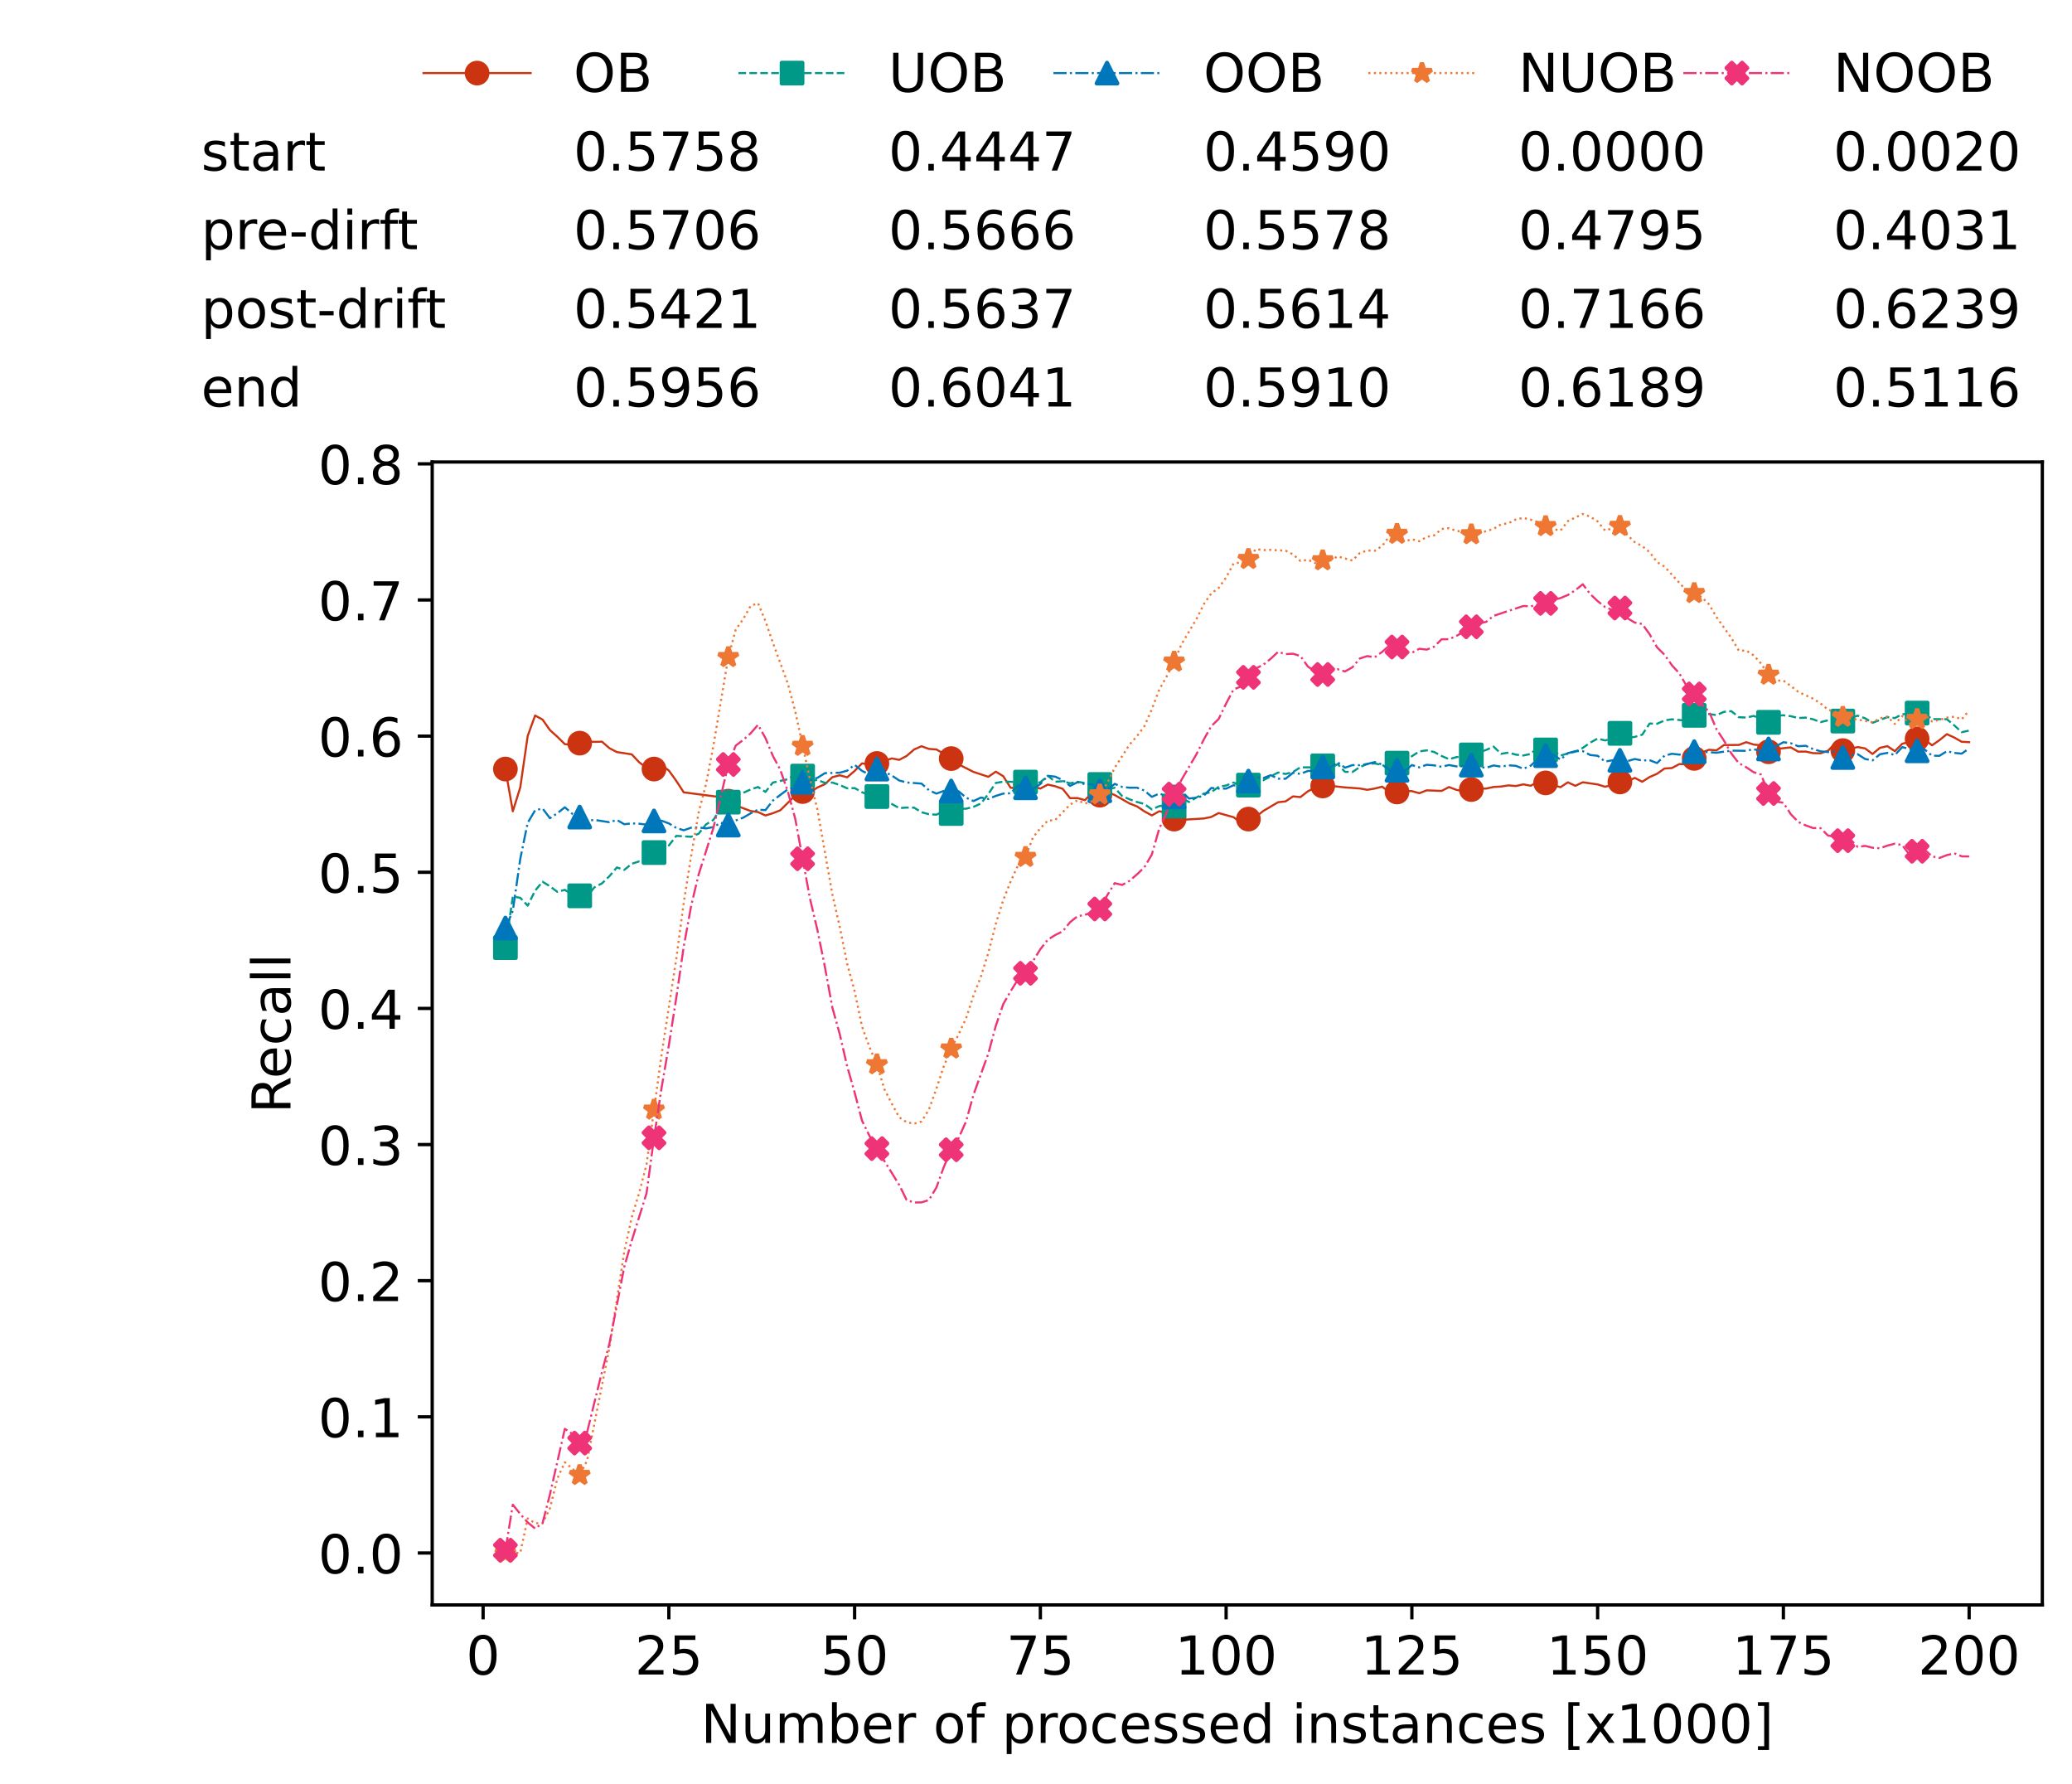 <?xml version="1.0" encoding="utf-8" standalone="no"?>
<!DOCTYPE svg PUBLIC "-//W3C//DTD SVG 1.1//EN"
  "http://www.w3.org/Graphics/SVG/1.1/DTD/svg11.dtd">
<!-- Created with matplotlib (https://matplotlib.org/) -->
<svg height="432.615pt" version="1.1" viewBox="0 0 502.65 432.615" width="502.65pt" xmlns="http://www.w3.org/2000/svg" xmlns:xlink="http://www.w3.org/1999/xlink">
 <defs>
  <style type="text/css">*{stroke-linecap:butt;stroke-linejoin:round;}</style>
 </defs>
 <g id="figure_1">
  <g id="patch_1">
   <path d="M 0 432.615 
L 502.65 432.615 
L 502.65 0 
L 0 0 
z
" style="fill:#ffffff;"/>
  </g>
  <g id="axes_1">
   <g id="patch_2">
    <path d="M 104.85 389.252 
L 495.45 389.252 
L 495.45 112.052 
L 104.85 112.052 
z
" style="fill:#ffffff;"/>
   </g>
   <g id="matplotlib.axis_1">
    <g id="xtick_1">
     <g id="line2d_1">
      <defs>
       <path d="M 0 0 
L 0 3.5 
" id="m5d0bcdb8c2" style="stroke:#000000;stroke-width:0.8;"/>
      </defs>
      <g>
       <use style="stroke:#000000;stroke-width:0.8;" x="117.197" xlink:href="#m5d0bcdb8c2" y="389.252"/>
      </g>
     </g>
     <g id="text_1">
      <!-- 0 -->
      <g transform="translate(113.061 406.13)scale(0.13 -0.13)">
       <defs>
        <path d="M 31.781 66.406 
Q 24.172 66.406 20.328 58.906 
Q 16.5 51.422 16.5 36.375 
Q 16.5 21.391 20.328 13.891 
Q 24.172 6.391 31.781 6.391 
Q 39.453 6.391 43.281 13.891 
Q 47.125 21.391 47.125 36.375 
Q 47.125 51.422 43.281 58.906 
Q 39.453 66.406 31.781 66.406 
z
M 31.781 74.219 
Q 44.047 74.219 50.516 64.516 
Q 56.984 54.828 56.984 36.375 
Q 56.984 17.969 50.516 8.266 
Q 44.047 -1.422 31.781 -1.422 
Q 19.531 -1.422 13.062 8.266 
Q 6.594 17.969 6.594 36.375 
Q 6.594 54.828 13.062 64.516 
Q 19.531 74.219 31.781 74.219 
z
" id="DejaVuSans-48"/>
       </defs>
       <use xlink:href="#DejaVuSans-48"/>
      </g>
     </g>
    </g>
    <g id="xtick_2">
     <g id="line2d_2">
      <g>
       <use style="stroke:#000000;stroke-width:0.8;" x="162.259" xlink:href="#m5d0bcdb8c2" y="389.252"/>
      </g>
     </g>
     <g id="text_2">
      <!-- 25 -->
      <g transform="translate(153.988 406.13)scale(0.13 -0.13)">
       <defs>
        <path d="M 19.188 8.297 
L 53.609 8.297 
L 53.609 0 
L 7.328 0 
L 7.328 8.297 
Q 12.938 14.109 22.625 23.891 
Q 32.328 33.688 34.812 36.531 
Q 39.547 41.844 41.422 45.531 
Q 43.312 49.219 43.312 52.781 
Q 43.312 58.594 39.234 62.25 
Q 35.156 65.922 28.609 65.922 
Q 23.969 65.922 18.812 64.312 
Q 13.672 62.703 7.812 59.422 
L 7.812 69.391 
Q 13.766 71.781 18.938 73 
Q 24.125 74.219 28.422 74.219 
Q 39.75 74.219 46.484 68.547 
Q 53.219 62.891 53.219 53.422 
Q 53.219 48.922 51.531 44.891 
Q 49.859 40.875 45.406 35.406 
Q 44.188 33.984 37.641 27.219 
Q 31.109 20.453 19.188 8.297 
z
" id="DejaVuSans-50"/>
        <path d="M 10.797 72.906 
L 49.516 72.906 
L 49.516 64.594 
L 19.828 64.594 
L 19.828 46.734 
Q 21.969 47.469 24.109 47.828 
Q 26.266 48.188 28.422 48.188 
Q 40.625 48.188 47.75 41.5 
Q 54.891 34.812 54.891 23.391 
Q 54.891 11.625 47.562 5.094 
Q 40.234 -1.422 26.906 -1.422 
Q 22.312 -1.422 17.547 -0.641 
Q 12.797 0.141 7.719 1.703 
L 7.719 11.625 
Q 12.109 9.234 16.797 8.062 
Q 21.484 6.891 26.703 6.891 
Q 35.156 6.891 40.078 11.328 
Q 45.016 15.766 45.016 23.391 
Q 45.016 31 40.078 35.438 
Q 35.156 39.891 26.703 39.891 
Q 22.75 39.891 18.812 39.016 
Q 14.891 38.141 10.797 36.281 
z
" id="DejaVuSans-53"/>
       </defs>
       <use xlink:href="#DejaVuSans-50"/>
       <use x="63.623" xlink:href="#DejaVuSans-53"/>
      </g>
     </g>
    </g>
    <g id="xtick_3">
     <g id="line2d_3">
      <g>
       <use style="stroke:#000000;stroke-width:0.8;" x="207.322" xlink:href="#m5d0bcdb8c2" y="389.252"/>
      </g>
     </g>
     <g id="text_3">
      <!-- 50 -->
      <g transform="translate(199.05 406.13)scale(0.13 -0.13)">
       <use xlink:href="#DejaVuSans-53"/>
       <use x="63.623" xlink:href="#DejaVuSans-48"/>
      </g>
     </g>
    </g>
    <g id="xtick_4">
     <g id="line2d_4">
      <g>
       <use style="stroke:#000000;stroke-width:0.8;" x="252.384" xlink:href="#m5d0bcdb8c2" y="389.252"/>
      </g>
     </g>
     <g id="text_4">
      <!-- 75 -->
      <g transform="translate(244.113 406.13)scale(0.13 -0.13)">
       <defs>
        <path d="M 8.203 72.906 
L 55.078 72.906 
L 55.078 68.703 
L 28.609 0 
L 18.312 0 
L 43.219 64.594 
L 8.203 64.594 
z
" id="DejaVuSans-55"/>
       </defs>
       <use xlink:href="#DejaVuSans-55"/>
       <use x="63.623" xlink:href="#DejaVuSans-53"/>
      </g>
     </g>
    </g>
    <g id="xtick_5">
     <g id="line2d_5">
      <g>
       <use style="stroke:#000000;stroke-width:0.8;" x="297.446" xlink:href="#m5d0bcdb8c2" y="389.252"/>
      </g>
     </g>
     <g id="text_5">
      <!-- 100 -->
      <g transform="translate(285.039 406.13)scale(0.13 -0.13)">
       <defs>
        <path d="M 12.406 8.297 
L 28.516 8.297 
L 28.516 63.922 
L 10.984 60.406 
L 10.984 69.391 
L 28.422 72.906 
L 38.281 72.906 
L 38.281 8.297 
L 54.391 8.297 
L 54.391 0 
L 12.406 0 
z
" id="DejaVuSans-49"/>
       </defs>
       <use xlink:href="#DejaVuSans-49"/>
       <use x="63.623" xlink:href="#DejaVuSans-48"/>
       <use x="127.246" xlink:href="#DejaVuSans-48"/>
      </g>
     </g>
    </g>
    <g id="xtick_6">
     <g id="line2d_6">
      <g>
       <use style="stroke:#000000;stroke-width:0.8;" x="342.509" xlink:href="#m5d0bcdb8c2" y="389.252"/>
      </g>
     </g>
     <g id="text_6">
      <!-- 125 -->
      <g transform="translate(330.102 406.13)scale(0.13 -0.13)">
       <use xlink:href="#DejaVuSans-49"/>
       <use x="63.623" xlink:href="#DejaVuSans-50"/>
       <use x="127.246" xlink:href="#DejaVuSans-53"/>
      </g>
     </g>
    </g>
    <g id="xtick_7">
     <g id="line2d_7">
      <g>
       <use style="stroke:#000000;stroke-width:0.8;" x="387.571" xlink:href="#m5d0bcdb8c2" y="389.252"/>
      </g>
     </g>
     <g id="text_7">
      <!-- 150 -->
      <g transform="translate(375.164 406.13)scale(0.13 -0.13)">
       <use xlink:href="#DejaVuSans-49"/>
       <use x="63.623" xlink:href="#DejaVuSans-53"/>
       <use x="127.246" xlink:href="#DejaVuSans-48"/>
      </g>
     </g>
    </g>
    <g id="xtick_8">
     <g id="line2d_8">
      <g>
       <use style="stroke:#000000;stroke-width:0.8;" x="432.633" xlink:href="#m5d0bcdb8c2" y="389.252"/>
      </g>
     </g>
     <g id="text_8">
      <!-- 175 -->
      <g transform="translate(420.226 406.13)scale(0.13 -0.13)">
       <use xlink:href="#DejaVuSans-49"/>
       <use x="63.623" xlink:href="#DejaVuSans-55"/>
       <use x="127.246" xlink:href="#DejaVuSans-53"/>
      </g>
     </g>
    </g>
    <g id="xtick_9">
     <g id="line2d_9">
      <g>
       <use style="stroke:#000000;stroke-width:0.8;" x="477.695" xlink:href="#m5d0bcdb8c2" y="389.252"/>
      </g>
     </g>
     <g id="text_9">
      <!-- 200 -->
      <g transform="translate(465.289 406.13)scale(0.13 -0.13)">
       <use xlink:href="#DejaVuSans-50"/>
       <use x="63.623" xlink:href="#DejaVuSans-48"/>
       <use x="127.246" xlink:href="#DejaVuSans-48"/>
      </g>
     </g>
    </g>
    <g id="text_10">
     <!-- Number of processed instances [x1000] -->
     <g transform="translate(170.025 422.711)scale(0.13 -0.13)">
      <defs>
       <path d="M 9.812 72.906 
L 23.094 72.906 
L 55.422 11.922 
L 55.422 72.906 
L 64.984 72.906 
L 64.984 0 
L 51.703 0 
L 19.391 60.984 
L 19.391 0 
L 9.812 0 
z
" id="DejaVuSans-78"/>
       <path d="M 8.5 21.578 
L 8.5 54.688 
L 17.484 54.688 
L 17.484 21.922 
Q 17.484 14.156 20.5 10.266 
Q 23.531 6.391 29.594 6.391 
Q 36.859 6.391 41.078 11.031 
Q 45.312 15.672 45.312 23.688 
L 45.312 54.688 
L 54.297 54.688 
L 54.297 0 
L 45.312 0 
L 45.312 8.406 
Q 42.047 3.422 37.719 1 
Q 33.406 -1.422 27.688 -1.422 
Q 18.266 -1.422 13.375 4.438 
Q 8.5 10.297 8.5 21.578 
z
M 31.109 56 
z
" id="DejaVuSans-117"/>
       <path d="M 52 44.188 
Q 55.375 50.25 60.062 53.125 
Q 64.75 56 71.094 56 
Q 79.641 56 84.281 50.016 
Q 88.922 44.047 88.922 33.016 
L 88.922 0 
L 79.891 0 
L 79.891 32.719 
Q 79.891 40.578 77.094 44.375 
Q 74.312 48.188 68.609 48.188 
Q 61.625 48.188 57.562 43.547 
Q 53.516 38.922 53.516 30.906 
L 53.516 0 
L 44.484 0 
L 44.484 32.719 
Q 44.484 40.625 41.703 44.406 
Q 38.922 48.188 33.109 48.188 
Q 26.219 48.188 22.156 43.531 
Q 18.109 38.875 18.109 30.906 
L 18.109 0 
L 9.078 0 
L 9.078 54.688 
L 18.109 54.688 
L 18.109 46.188 
Q 21.188 51.219 25.484 53.609 
Q 29.781 56 35.688 56 
Q 41.656 56 45.828 52.969 
Q 50 49.953 52 44.188 
z
" id="DejaVuSans-109"/>
       <path d="M 48.688 27.297 
Q 48.688 37.203 44.609 42.844 
Q 40.531 48.484 33.406 48.484 
Q 26.266 48.484 22.188 42.844 
Q 18.109 37.203 18.109 27.297 
Q 18.109 17.391 22.188 11.75 
Q 26.266 6.109 33.406 6.109 
Q 40.531 6.109 44.609 11.75 
Q 48.688 17.391 48.688 27.297 
z
M 18.109 46.391 
Q 20.953 51.266 25.266 53.625 
Q 29.594 56 35.594 56 
Q 45.562 56 51.781 48.094 
Q 58.016 40.188 58.016 27.297 
Q 58.016 14.406 51.781 6.484 
Q 45.562 -1.422 35.594 -1.422 
Q 29.594 -1.422 25.266 0.953 
Q 20.953 3.328 18.109 8.203 
L 18.109 0 
L 9.078 0 
L 9.078 75.984 
L 18.109 75.984 
z
" id="DejaVuSans-98"/>
       <path d="M 56.203 29.594 
L 56.203 25.203 
L 14.891 25.203 
Q 15.484 15.922 20.484 11.062 
Q 25.484 6.203 34.422 6.203 
Q 39.594 6.203 44.453 7.469 
Q 49.312 8.734 54.109 11.281 
L 54.109 2.781 
Q 49.266 0.734 44.188 -0.344 
Q 39.109 -1.422 33.891 -1.422 
Q 20.797 -1.422 13.156 6.188 
Q 5.516 13.812 5.516 26.812 
Q 5.516 40.234 12.766 48.109 
Q 20.016 56 32.328 56 
Q 43.359 56 49.781 48.891 
Q 56.203 41.797 56.203 29.594 
z
M 47.219 32.234 
Q 47.125 39.594 43.094 43.984 
Q 39.062 48.391 32.422 48.391 
Q 24.906 48.391 20.391 44.141 
Q 15.875 39.891 15.188 32.172 
z
" id="DejaVuSans-101"/>
       <path d="M 41.109 46.297 
Q 39.594 47.172 37.812 47.578 
Q 36.031 48 33.891 48 
Q 26.266 48 22.188 43.047 
Q 18.109 38.094 18.109 28.812 
L 18.109 0 
L 9.078 0 
L 9.078 54.688 
L 18.109 54.688 
L 18.109 46.188 
Q 20.953 51.172 25.484 53.578 
Q 30.031 56 36.531 56 
Q 37.453 56 38.578 55.875 
Q 39.703 55.766 41.062 55.516 
z
" id="DejaVuSans-114"/>
       <path id="DejaVuSans-32"/>
       <path d="M 30.609 48.391 
Q 23.391 48.391 19.188 42.75 
Q 14.984 37.109 14.984 27.297 
Q 14.984 17.484 19.156 11.844 
Q 23.344 6.203 30.609 6.203 
Q 37.797 6.203 41.984 11.859 
Q 46.188 17.531 46.188 27.297 
Q 46.188 37.016 41.984 42.703 
Q 37.797 48.391 30.609 48.391 
z
M 30.609 56 
Q 42.328 56 49.016 48.375 
Q 55.719 40.766 55.719 27.297 
Q 55.719 13.875 49.016 6.219 
Q 42.328 -1.422 30.609 -1.422 
Q 18.844 -1.422 12.172 6.219 
Q 5.516 13.875 5.516 27.297 
Q 5.516 40.766 12.172 48.375 
Q 18.844 56 30.609 56 
z
" id="DejaVuSans-111"/>
       <path d="M 37.109 75.984 
L 37.109 68.5 
L 28.516 68.5 
Q 23.688 68.5 21.797 66.547 
Q 19.922 64.594 19.922 59.516 
L 19.922 54.688 
L 34.719 54.688 
L 34.719 47.703 
L 19.922 47.703 
L 19.922 0 
L 10.891 0 
L 10.891 47.703 
L 2.297 47.703 
L 2.297 54.688 
L 10.891 54.688 
L 10.891 58.5 
Q 10.891 67.625 15.141 71.797 
Q 19.391 75.984 28.609 75.984 
z
" id="DejaVuSans-102"/>
       <path d="M 18.109 8.203 
L 18.109 -20.797 
L 9.078 -20.797 
L 9.078 54.688 
L 18.109 54.688 
L 18.109 46.391 
Q 20.953 51.266 25.266 53.625 
Q 29.594 56 35.594 56 
Q 45.562 56 51.781 48.094 
Q 58.016 40.188 58.016 27.297 
Q 58.016 14.406 51.781 6.484 
Q 45.562 -1.422 35.594 -1.422 
Q 29.594 -1.422 25.266 0.953 
Q 20.953 3.328 18.109 8.203 
z
M 48.688 27.297 
Q 48.688 37.203 44.609 42.844 
Q 40.531 48.484 33.406 48.484 
Q 26.266 48.484 22.188 42.844 
Q 18.109 37.203 18.109 27.297 
Q 18.109 17.391 22.188 11.75 
Q 26.266 6.109 33.406 6.109 
Q 40.531 6.109 44.609 11.75 
Q 48.688 17.391 48.688 27.297 
z
" id="DejaVuSans-112"/>
       <path d="M 48.781 52.594 
L 48.781 44.188 
Q 44.969 46.297 41.141 47.344 
Q 37.312 48.391 33.406 48.391 
Q 24.656 48.391 19.812 42.844 
Q 14.984 37.312 14.984 27.297 
Q 14.984 17.281 19.812 11.734 
Q 24.656 6.203 33.406 6.203 
Q 37.312 6.203 41.141 7.25 
Q 44.969 8.297 48.781 10.406 
L 48.781 2.094 
Q 45.016 0.344 40.984 -0.531 
Q 36.969 -1.422 32.422 -1.422 
Q 20.062 -1.422 12.781 6.344 
Q 5.516 14.109 5.516 27.297 
Q 5.516 40.672 12.859 48.328 
Q 20.219 56 33.016 56 
Q 37.156 56 41.109 55.141 
Q 45.062 54.297 48.781 52.594 
z
" id="DejaVuSans-99"/>
       <path d="M 44.281 53.078 
L 44.281 44.578 
Q 40.484 46.531 36.375 47.5 
Q 32.281 48.484 27.875 48.484 
Q 21.188 48.484 17.844 46.438 
Q 14.5 44.391 14.5 40.281 
Q 14.5 37.156 16.891 35.375 
Q 19.281 33.594 26.516 31.984 
L 29.594 31.297 
Q 39.156 29.25 43.188 25.516 
Q 47.219 21.781 47.219 15.094 
Q 47.219 7.469 41.188 3.016 
Q 35.156 -1.422 24.609 -1.422 
Q 20.219 -1.422 15.453 -0.562 
Q 10.688 0.297 5.422 2 
L 5.422 11.281 
Q 10.406 8.688 15.234 7.391 
Q 20.062 6.109 24.812 6.109 
Q 31.156 6.109 34.562 8.281 
Q 37.984 10.453 37.984 14.406 
Q 37.984 18.062 35.516 20.016 
Q 33.062 21.969 24.703 23.781 
L 21.578 24.516 
Q 13.234 26.266 9.516 29.906 
Q 5.812 33.547 5.812 39.891 
Q 5.812 47.609 11.281 51.797 
Q 16.75 56 26.812 56 
Q 31.781 56 36.172 55.266 
Q 40.578 54.547 44.281 53.078 
z
" id="DejaVuSans-115"/>
       <path d="M 45.406 46.391 
L 45.406 75.984 
L 54.391 75.984 
L 54.391 0 
L 45.406 0 
L 45.406 8.203 
Q 42.578 3.328 38.25 0.953 
Q 33.938 -1.422 27.875 -1.422 
Q 17.969 -1.422 11.734 6.484 
Q 5.516 14.406 5.516 27.297 
Q 5.516 40.188 11.734 48.094 
Q 17.969 56 27.875 56 
Q 33.938 56 38.25 53.625 
Q 42.578 51.266 45.406 46.391 
z
M 14.797 27.297 
Q 14.797 17.391 18.875 11.75 
Q 22.953 6.109 30.078 6.109 
Q 37.203 6.109 41.297 11.75 
Q 45.406 17.391 45.406 27.297 
Q 45.406 37.203 41.297 42.844 
Q 37.203 48.484 30.078 48.484 
Q 22.953 48.484 18.875 42.844 
Q 14.797 37.203 14.797 27.297 
z
" id="DejaVuSans-100"/>
       <path d="M 9.422 54.688 
L 18.406 54.688 
L 18.406 0 
L 9.422 0 
z
M 9.422 75.984 
L 18.406 75.984 
L 18.406 64.594 
L 9.422 64.594 
z
" id="DejaVuSans-105"/>
       <path d="M 54.891 33.016 
L 54.891 0 
L 45.906 0 
L 45.906 32.719 
Q 45.906 40.484 42.875 44.328 
Q 39.844 48.188 33.797 48.188 
Q 26.516 48.188 22.312 43.547 
Q 18.109 38.922 18.109 30.906 
L 18.109 0 
L 9.078 0 
L 9.078 54.688 
L 18.109 54.688 
L 18.109 46.188 
Q 21.344 51.125 25.703 53.562 
Q 30.078 56 35.797 56 
Q 45.219 56 50.047 50.172 
Q 54.891 44.344 54.891 33.016 
z
" id="DejaVuSans-110"/>
       <path d="M 18.312 70.219 
L 18.312 54.688 
L 36.812 54.688 
L 36.812 47.703 
L 18.312 47.703 
L 18.312 18.016 
Q 18.312 11.328 20.141 9.422 
Q 21.969 7.516 27.594 7.516 
L 36.812 7.516 
L 36.812 0 
L 27.594 0 
Q 17.188 0 13.234 3.875 
Q 9.281 7.766 9.281 18.016 
L 9.281 47.703 
L 2.688 47.703 
L 2.688 54.688 
L 9.281 54.688 
L 9.281 70.219 
z
" id="DejaVuSans-116"/>
       <path d="M 34.281 27.484 
Q 23.391 27.484 19.188 25 
Q 14.984 22.516 14.984 16.5 
Q 14.984 11.719 18.141 8.906 
Q 21.297 6.109 26.703 6.109 
Q 34.188 6.109 38.703 11.406 
Q 43.219 16.703 43.219 25.484 
L 43.219 27.484 
z
M 52.203 31.203 
L 52.203 0 
L 43.219 0 
L 43.219 8.297 
Q 40.141 3.328 35.547 0.953 
Q 30.953 -1.422 24.312 -1.422 
Q 15.922 -1.422 10.953 3.297 
Q 6 8.016 6 15.922 
Q 6 25.141 12.172 29.828 
Q 18.359 34.516 30.609 34.516 
L 43.219 34.516 
L 43.219 35.406 
Q 43.219 41.609 39.141 45 
Q 35.062 48.391 27.688 48.391 
Q 23 48.391 18.547 47.266 
Q 14.109 46.141 10.016 43.891 
L 10.016 52.203 
Q 14.938 54.109 19.578 55.047 
Q 24.219 56 28.609 56 
Q 40.484 56 46.344 49.844 
Q 52.203 43.703 52.203 31.203 
z
" id="DejaVuSans-97"/>
       <path d="M 8.594 75.984 
L 29.297 75.984 
L 29.297 69 
L 17.578 69 
L 17.578 -6.203 
L 29.297 -6.203 
L 29.297 -13.188 
L 8.594 -13.188 
z
" id="DejaVuSans-91"/>
       <path d="M 54.891 54.688 
L 35.109 28.078 
L 55.906 0 
L 45.312 0 
L 29.391 21.484 
L 13.484 0 
L 2.875 0 
L 24.125 28.609 
L 4.688 54.688 
L 15.281 54.688 
L 29.781 35.203 
L 44.281 54.688 
z
" id="DejaVuSans-120"/>
       <path d="M 30.422 75.984 
L 30.422 -13.188 
L 9.719 -13.188 
L 9.719 -6.203 
L 21.391 -6.203 
L 21.391 69 
L 9.719 69 
L 9.719 75.984 
z
" id="DejaVuSans-93"/>
      </defs>
      <use xlink:href="#DejaVuSans-78"/>
      <use x="74.805" xlink:href="#DejaVuSans-117"/>
      <use x="138.184" xlink:href="#DejaVuSans-109"/>
      <use x="235.596" xlink:href="#DejaVuSans-98"/>
      <use x="299.072" xlink:href="#DejaVuSans-101"/>
      <use x="360.596" xlink:href="#DejaVuSans-114"/>
      <use x="401.709" xlink:href="#DejaVuSans-32"/>
      <use x="433.496" xlink:href="#DejaVuSans-111"/>
      <use x="494.678" xlink:href="#DejaVuSans-102"/>
      <use x="529.883" xlink:href="#DejaVuSans-32"/>
      <use x="561.67" xlink:href="#DejaVuSans-112"/>
      <use x="625.146" xlink:href="#DejaVuSans-114"/>
      <use x="664.01" xlink:href="#DejaVuSans-111"/>
      <use x="725.191" xlink:href="#DejaVuSans-99"/>
      <use x="780.172" xlink:href="#DejaVuSans-101"/>
      <use x="841.695" xlink:href="#DejaVuSans-115"/>
      <use x="893.795" xlink:href="#DejaVuSans-115"/>
      <use x="945.895" xlink:href="#DejaVuSans-101"/>
      <use x="1007.418" xlink:href="#DejaVuSans-100"/>
      <use x="1070.895" xlink:href="#DejaVuSans-32"/>
      <use x="1102.682" xlink:href="#DejaVuSans-105"/>
      <use x="1130.465" xlink:href="#DejaVuSans-110"/>
      <use x="1193.844" xlink:href="#DejaVuSans-115"/>
      <use x="1245.943" xlink:href="#DejaVuSans-116"/>
      <use x="1285.152" xlink:href="#DejaVuSans-97"/>
      <use x="1346.432" xlink:href="#DejaVuSans-110"/>
      <use x="1409.811" xlink:href="#DejaVuSans-99"/>
      <use x="1464.791" xlink:href="#DejaVuSans-101"/>
      <use x="1526.314" xlink:href="#DejaVuSans-115"/>
      <use x="1578.414" xlink:href="#DejaVuSans-32"/>
      <use x="1610.201" xlink:href="#DejaVuSans-91"/>
      <use x="1649.215" xlink:href="#DejaVuSans-120"/>
      <use x="1708.395" xlink:href="#DejaVuSans-49"/>
      <use x="1772.018" xlink:href="#DejaVuSans-48"/>
      <use x="1835.641" xlink:href="#DejaVuSans-48"/>
      <use x="1899.264" xlink:href="#DejaVuSans-48"/>
      <use x="1962.887" xlink:href="#DejaVuSans-93"/>
     </g>
    </g>
   </g>
   <g id="matplotlib.axis_2">
    <g id="ytick_1">
     <g id="line2d_10">
      <defs>
       <path d="M 0 0 
L -3.5 0 
" id="me53b51c857" style="stroke:#000000;stroke-width:0.8;"/>
      </defs>
      <g>
       <use style="stroke:#000000;stroke-width:0.8;" x="104.85" xlink:href="#me53b51c857" y="376.652"/>
      </g>
     </g>
     <g id="text_11">
      <!-- 0.0 -->
      <g transform="translate(77.176 381.591)scale(0.13 -0.13)">
       <defs>
        <path d="M 10.688 12.406 
L 21 12.406 
L 21 0 
L 10.688 0 
z
" id="DejaVuSans-46"/>
       </defs>
       <use xlink:href="#DejaVuSans-48"/>
       <use x="63.623" xlink:href="#DejaVuSans-46"/>
       <use x="95.41" xlink:href="#DejaVuSans-48"/>
      </g>
     </g>
    </g>
    <g id="ytick_2">
     <g id="line2d_11">
      <g>
       <use style="stroke:#000000;stroke-width:0.8;" x="104.85" xlink:href="#me53b51c857" y="343.632"/>
      </g>
     </g>
     <g id="text_12">
      <!-- 0.1 -->
      <g transform="translate(77.176 348.571)scale(0.13 -0.13)">
       <use xlink:href="#DejaVuSans-48"/>
       <use x="63.623" xlink:href="#DejaVuSans-46"/>
       <use x="95.41" xlink:href="#DejaVuSans-49"/>
      </g>
     </g>
    </g>
    <g id="ytick_3">
     <g id="line2d_12">
      <g>
       <use style="stroke:#000000;stroke-width:0.8;" x="104.85" xlink:href="#me53b51c857" y="310.613"/>
      </g>
     </g>
     <g id="text_13">
      <!-- 0.2 -->
      <g transform="translate(77.176 315.552)scale(0.13 -0.13)">
       <use xlink:href="#DejaVuSans-48"/>
       <use x="63.623" xlink:href="#DejaVuSans-46"/>
       <use x="95.41" xlink:href="#DejaVuSans-50"/>
      </g>
     </g>
    </g>
    <g id="ytick_4">
     <g id="line2d_13">
      <g>
       <use style="stroke:#000000;stroke-width:0.8;" x="104.85" xlink:href="#me53b51c857" y="277.594"/>
      </g>
     </g>
     <g id="text_14">
      <!-- 0.3 -->
      <g transform="translate(77.176 282.533)scale(0.13 -0.13)">
       <defs>
        <path d="M 40.578 39.312 
Q 47.656 37.797 51.625 33 
Q 55.609 28.219 55.609 21.188 
Q 55.609 10.406 48.188 4.484 
Q 40.766 -1.422 27.094 -1.422 
Q 22.516 -1.422 17.656 -0.516 
Q 12.797 0.391 7.625 2.203 
L 7.625 11.719 
Q 11.719 9.328 16.594 8.109 
Q 21.484 6.891 26.812 6.891 
Q 36.078 6.891 40.938 10.547 
Q 45.797 14.203 45.797 21.188 
Q 45.797 27.641 41.281 31.266 
Q 36.766 34.906 28.719 34.906 
L 20.219 34.906 
L 20.219 43.016 
L 29.109 43.016 
Q 36.375 43.016 40.234 45.922 
Q 44.094 48.828 44.094 54.297 
Q 44.094 59.906 40.109 62.906 
Q 36.141 65.922 28.719 65.922 
Q 24.656 65.922 20.016 65.031 
Q 15.375 64.156 9.812 62.312 
L 9.812 71.094 
Q 15.438 72.656 20.344 73.438 
Q 25.25 74.219 29.594 74.219 
Q 40.828 74.219 47.359 69.109 
Q 53.906 64.016 53.906 55.328 
Q 53.906 49.266 50.438 45.094 
Q 46.969 40.922 40.578 39.312 
z
" id="DejaVuSans-51"/>
       </defs>
       <use xlink:href="#DejaVuSans-48"/>
       <use x="63.623" xlink:href="#DejaVuSans-46"/>
       <use x="95.41" xlink:href="#DejaVuSans-51"/>
      </g>
     </g>
    </g>
    <g id="ytick_5">
     <g id="line2d_14">
      <g>
       <use style="stroke:#000000;stroke-width:0.8;" x="104.85" xlink:href="#me53b51c857" y="244.575"/>
      </g>
     </g>
     <g id="text_15">
      <!-- 0.4 -->
      <g transform="translate(77.176 249.514)scale(0.13 -0.13)">
       <defs>
        <path d="M 37.797 64.312 
L 12.891 25.391 
L 37.797 25.391 
z
M 35.203 72.906 
L 47.609 72.906 
L 47.609 25.391 
L 58.016 25.391 
L 58.016 17.188 
L 47.609 17.188 
L 47.609 0 
L 37.797 0 
L 37.797 17.188 
L 4.891 17.188 
L 4.891 26.703 
z
" id="DejaVuSans-52"/>
       </defs>
       <use xlink:href="#DejaVuSans-48"/>
       <use x="63.623" xlink:href="#DejaVuSans-46"/>
       <use x="95.41" xlink:href="#DejaVuSans-52"/>
      </g>
     </g>
    </g>
    <g id="ytick_6">
     <g id="line2d_15">
      <g>
       <use style="stroke:#000000;stroke-width:0.8;" x="104.85" xlink:href="#me53b51c857" y="211.555"/>
      </g>
     </g>
     <g id="text_16">
      <!-- 0.5 -->
      <g transform="translate(77.176 216.494)scale(0.13 -0.13)">
       <use xlink:href="#DejaVuSans-48"/>
       <use x="63.623" xlink:href="#DejaVuSans-46"/>
       <use x="95.41" xlink:href="#DejaVuSans-53"/>
      </g>
     </g>
    </g>
    <g id="ytick_7">
     <g id="line2d_16">
      <g>
       <use style="stroke:#000000;stroke-width:0.8;" x="104.85" xlink:href="#me53b51c857" y="178.536"/>
      </g>
     </g>
     <g id="text_17">
      <!-- 0.6 -->
      <g transform="translate(77.176 183.475)scale(0.13 -0.13)">
       <defs>
        <path d="M 33.016 40.375 
Q 26.375 40.375 22.484 35.828 
Q 18.609 31.297 18.609 23.391 
Q 18.609 15.531 22.484 10.953 
Q 26.375 6.391 33.016 6.391 
Q 39.656 6.391 43.531 10.953 
Q 47.406 15.531 47.406 23.391 
Q 47.406 31.297 43.531 35.828 
Q 39.656 40.375 33.016 40.375 
z
M 52.594 71.297 
L 52.594 62.312 
Q 48.875 64.062 45.094 64.984 
Q 41.312 65.922 37.594 65.922 
Q 27.828 65.922 22.672 59.328 
Q 17.531 52.734 16.797 39.406 
Q 19.672 43.656 24.016 45.922 
Q 28.375 48.188 33.594 48.188 
Q 44.578 48.188 50.953 41.516 
Q 57.328 34.859 57.328 23.391 
Q 57.328 12.156 50.688 5.359 
Q 44.047 -1.422 33.016 -1.422 
Q 20.359 -1.422 13.672 8.266 
Q 6.984 17.969 6.984 36.375 
Q 6.984 53.656 15.188 63.938 
Q 23.391 74.219 37.203 74.219 
Q 40.922 74.219 44.703 73.484 
Q 48.484 72.75 52.594 71.297 
z
" id="DejaVuSans-54"/>
       </defs>
       <use xlink:href="#DejaVuSans-48"/>
       <use x="63.623" xlink:href="#DejaVuSans-46"/>
       <use x="95.41" xlink:href="#DejaVuSans-54"/>
      </g>
     </g>
    </g>
    <g id="ytick_8">
     <g id="line2d_17">
      <g>
       <use style="stroke:#000000;stroke-width:0.8;" x="104.85" xlink:href="#me53b51c857" y="145.517"/>
      </g>
     </g>
     <g id="text_18">
      <!-- 0.7 -->
      <g transform="translate(77.176 150.456)scale(0.13 -0.13)">
       <use xlink:href="#DejaVuSans-48"/>
       <use x="63.623" xlink:href="#DejaVuSans-46"/>
       <use x="95.41" xlink:href="#DejaVuSans-55"/>
      </g>
     </g>
    </g>
    <g id="ytick_9">
     <g id="line2d_18">
      <g>
       <use style="stroke:#000000;stroke-width:0.8;" x="104.85" xlink:href="#me53b51c857" y="112.497"/>
      </g>
     </g>
     <g id="text_19">
      <!-- 0.8 -->
      <g transform="translate(77.176 117.436)scale(0.13 -0.13)">
       <defs>
        <path d="M 31.781 34.625 
Q 24.75 34.625 20.719 30.859 
Q 16.703 27.094 16.703 20.516 
Q 16.703 13.922 20.719 10.156 
Q 24.75 6.391 31.781 6.391 
Q 38.812 6.391 42.859 10.172 
Q 46.922 13.969 46.922 20.516 
Q 46.922 27.094 42.891 30.859 
Q 38.875 34.625 31.781 34.625 
z
M 21.922 38.812 
Q 15.578 40.375 12.031 44.719 
Q 8.5 49.078 8.5 55.328 
Q 8.5 64.062 14.719 69.141 
Q 20.953 74.219 31.781 74.219 
Q 42.672 74.219 48.875 69.141 
Q 55.078 64.062 55.078 55.328 
Q 55.078 49.078 51.531 44.719 
Q 48 40.375 41.703 38.812 
Q 48.828 37.156 52.797 32.312 
Q 56.781 27.484 56.781 20.516 
Q 56.781 9.906 50.312 4.234 
Q 43.844 -1.422 31.781 -1.422 
Q 19.734 -1.422 13.25 4.234 
Q 6.781 9.906 6.781 20.516 
Q 6.781 27.484 10.781 32.312 
Q 14.797 37.156 21.922 38.812 
z
M 18.312 54.391 
Q 18.312 48.734 21.844 45.562 
Q 25.391 42.391 31.781 42.391 
Q 38.141 42.391 41.719 45.562 
Q 45.312 48.734 45.312 54.391 
Q 45.312 60.062 41.719 63.234 
Q 38.141 66.406 31.781 66.406 
Q 25.391 66.406 21.844 63.234 
Q 18.312 60.062 18.312 54.391 
z
" id="DejaVuSans-56"/>
       </defs>
       <use xlink:href="#DejaVuSans-48"/>
       <use x="63.623" xlink:href="#DejaVuSans-46"/>
       <use x="95.41" xlink:href="#DejaVuSans-56"/>
      </g>
     </g>
    </g>
    <g id="text_20">
     <!-- Recall -->
     <g transform="translate(70.472 270.044)rotate(-90)scale(0.13 -0.13)">
      <defs>
       <path d="M 44.391 34.188 
Q 47.562 33.109 50.562 29.594 
Q 53.562 26.078 56.594 19.922 
L 66.609 0 
L 56 0 
L 46.688 18.703 
Q 43.062 26.031 39.672 28.422 
Q 36.281 30.812 30.422 30.812 
L 19.672 30.812 
L 19.672 0 
L 9.812 0 
L 9.812 72.906 
L 32.078 72.906 
Q 44.578 72.906 50.734 67.672 
Q 56.891 62.453 56.891 51.906 
Q 56.891 45.016 53.688 40.469 
Q 50.484 35.938 44.391 34.188 
z
M 19.672 64.797 
L 19.672 38.922 
L 32.078 38.922 
Q 39.203 38.922 42.844 42.219 
Q 46.484 45.516 46.484 51.906 
Q 46.484 58.297 42.844 61.547 
Q 39.203 64.797 32.078 64.797 
z
" id="DejaVuSans-82"/>
       <path d="M 9.422 75.984 
L 18.406 75.984 
L 18.406 0 
L 9.422 0 
z
" id="DejaVuSans-108"/>
      </defs>
      <use xlink:href="#DejaVuSans-82"/>
      <use x="64.982" xlink:href="#DejaVuSans-101"/>
      <use x="126.506" xlink:href="#DejaVuSans-99"/>
      <use x="181.486" xlink:href="#DejaVuSans-97"/>
      <use x="242.766" xlink:href="#DejaVuSans-108"/>
      <use x="270.549" xlink:href="#DejaVuSans-108"/>
     </g>
    </g>
   </g>
   <g id="line2d_19"/>
   <g id="line2d_20"/>
   <g id="line2d_21"/>
   <g id="line2d_22"/>
   <g id="line2d_23"/>
   <g id="line2d_24">
    <path clip-path="url(#pd818d9f768)" d="M 122.605 186.52 
L 124.407 196.763 
L 126.21 190.976 
L 128.012 178.501 
L 129.815 173.538 
L 131.617 174.524 
L 133.419 177.083 
L 135.222 178.704 
L 137.024 180.482 
L 138.827 180.651 
L 142.432 179.832 
L 144.234 179.928 
L 146.037 179.884 
L 147.839 181.458 
L 149.642 182.401 
L 153.247 182.958 
L 155.049 184.862 
L 156.852 186.263 
L 158.654 186.523 
L 160.457 185.503 
L 162.259 186.892 
L 164.062 189.386 
L 165.864 192.168 
L 174.877 193.345 
L 178.482 195.339 
L 182.087 196.699 
L 183.889 196.954 
L 185.692 197.784 
L 187.494 197.235 
L 189.297 196.517 
L 192.902 192.968 
L 194.704 191.975 
L 196.507 192.166 
L 198.309 190.987 
L 200.112 190.19 
L 201.914 188.499 
L 203.717 188.034 
L 205.519 188.522 
L 207.322 186.979 
L 209.124 185.137 
L 210.927 185.451 
L 212.729 185.168 
L 216.334 183.939 
L 218.137 184.29 
L 219.939 183.351 
L 221.742 181.785 
L 223.544 180.988 
L 225.347 181.635 
L 227.149 181.764 
L 228.952 182.796 
L 230.754 183.984 
L 232.557 185.389 
L 236.162 187.215 
L 239.767 188.402 
L 241.569 187.154 
L 243.372 188.248 
L 245.174 191.059 
L 246.976 191.22 
L 248.779 190.312 
L 252.384 191.251 
L 254.186 190.285 
L 255.989 190.691 
L 257.791 191.314 
L 259.594 193.575 
L 261.396 193.564 
L 263.199 194.068 
L 265.001 192.247 
L 266.804 192.861 
L 268.606 192.101 
L 270.409 192.812 
L 274.014 194.869 
L 275.816 195.576 
L 277.619 196.782 
L 279.421 197.769 
L 281.224 196.754 
L 283.026 197.148 
L 284.829 198.656 
L 286.631 198.839 
L 292.039 198.51 
L 293.841 198.143 
L 295.644 197.19 
L 299.249 198.197 
L 301.051 199.531 
L 302.854 198.657 
L 304.656 198.111 
L 306.459 196.685 
L 310.064 194.562 
L 311.866 194.372 
L 313.669 193.152 
L 315.471 193.323 
L 317.274 191.924 
L 319.076 190.96 
L 320.879 190.625 
L 322.681 190.583 
L 326.286 190.971 
L 329.891 191.231 
L 331.694 191.56 
L 333.496 191.251 
L 335.299 190.794 
L 337.101 192.156 
L 338.904 192.084 
L 340.706 191.809 
L 342.509 191.879 
L 344.311 192.381 
L 346.114 191.682 
L 349.719 191.827 
L 351.521 190.886 
L 353.324 191.578 
L 355.126 191.879 
L 356.928 191.488 
L 358.731 191.269 
L 360.533 191.257 
L 362.336 190.867 
L 364.138 190.763 
L 365.941 190.482 
L 367.743 190.637 
L 369.546 190.23 
L 371.348 190.573 
L 373.151 189.524 
L 374.953 189.879 
L 378.558 190.917 
L 380.361 189.738 
L 382.163 190.589 
L 383.966 189.727 
L 387.571 190.252 
L 389.373 190.812 
L 391.176 190.37 
L 392.978 189.65 
L 394.781 189.509 
L 396.583 188.665 
L 398.386 189.604 
L 400.188 188.453 
L 401.991 187.668 
L 403.793 186.394 
L 405.596 186.272 
L 407.398 185.317 
L 409.201 185.341 
L 412.806 182.498 
L 414.608 181.843 
L 416.411 181.981 
L 418.213 180.697 
L 421.818 180.679 
L 423.621 180.004 
L 425.423 180.578 
L 427.226 180.78 
L 429.028 182.334 
L 430.831 181.664 
L 434.436 181.27 
L 436.238 182.302 
L 438.041 182.28 
L 439.843 182.662 
L 441.646 182.702 
L 443.448 182.096 
L 445.251 180.24 
L 447.053 182.048 
L 450.658 181.185 
L 452.461 181.52 
L 454.263 182.865 
L 456.066 181.373 
L 457.868 180.968 
L 459.671 182.183 
L 461.473 180.391 
L 463.276 179.904 
L 465.078 179.2 
L 466.881 179.304 
L 468.683 180.772 
L 470.485 179.519 
L 472.288 178.056 
L 474.09 178.879 
L 475.893 179.912 
L 477.695 179.999 
L 477.695 179.999 
" style="fill:none;stroke:#cc3311;stroke-linecap:square;stroke-width:0.5;"/>
    <defs>
     <path d="M 0 2.5 
C 0.663 2.5 1.299 2.237 1.768 1.768 
C 2.237 1.299 2.5 0.663 2.5 0 
C 2.5 -0.663 2.237 -1.299 1.768 -1.768 
C 1.299 -2.237 0.663 -2.5 0 -2.5 
C -0.663 -2.5 -1.299 -2.237 -1.768 -1.768 
C -2.237 -1.299 -2.5 -0.663 -2.5 0 
C -2.5 0.663 -2.237 1.299 -1.768 1.768 
C -1.299 2.237 -0.663 2.5 0 2.5 
z
" id="m95b29ec1b2" style="stroke:#cc3311;"/>
    </defs>
    <g clip-path="url(#pd818d9f768)">
     <use style="fill:#cc3311;stroke:#cc3311;" x="122.605" xlink:href="#m95b29ec1b2" y="186.52"/>
     <use style="fill:#cc3311;stroke:#cc3311;" x="140.629" xlink:href="#m95b29ec1b2" y="180.235"/>
     <use style="fill:#cc3311;stroke:#cc3311;" x="158.654" xlink:href="#m95b29ec1b2" y="186.523"/>
     <use style="fill:#cc3311;stroke:#cc3311;" x="176.679" xlink:href="#m95b29ec1b2" y="194.313"/>
     <use style="fill:#cc3311;stroke:#cc3311;" x="194.704" xlink:href="#m95b29ec1b2" y="191.975"/>
     <use style="fill:#cc3311;stroke:#cc3311;" x="212.729" xlink:href="#m95b29ec1b2" y="185.168"/>
     <use style="fill:#cc3311;stroke:#cc3311;" x="230.754" xlink:href="#m95b29ec1b2" y="183.984"/>
     <use style="fill:#cc3311;stroke:#cc3311;" x="248.779" xlink:href="#m95b29ec1b2" y="190.312"/>
     <use style="fill:#cc3311;stroke:#cc3311;" x="266.804" xlink:href="#m95b29ec1b2" y="192.861"/>
     <use style="fill:#cc3311;stroke:#cc3311;" x="284.829" xlink:href="#m95b29ec1b2" y="198.656"/>
     <use style="fill:#cc3311;stroke:#cc3311;" x="302.854" xlink:href="#m95b29ec1b2" y="198.657"/>
     <use style="fill:#cc3311;stroke:#cc3311;" x="320.879" xlink:href="#m95b29ec1b2" y="190.625"/>
     <use style="fill:#cc3311;stroke:#cc3311;" x="338.904" xlink:href="#m95b29ec1b2" y="192.084"/>
     <use style="fill:#cc3311;stroke:#cc3311;" x="356.928" xlink:href="#m95b29ec1b2" y="191.488"/>
     <use style="fill:#cc3311;stroke:#cc3311;" x="374.953" xlink:href="#m95b29ec1b2" y="189.879"/>
     <use style="fill:#cc3311;stroke:#cc3311;" x="392.978" xlink:href="#m95b29ec1b2" y="189.65"/>
     <use style="fill:#cc3311;stroke:#cc3311;" x="411.003" xlink:href="#m95b29ec1b2" y="183.932"/>
     <use style="fill:#cc3311;stroke:#cc3311;" x="429.028" xlink:href="#m95b29ec1b2" y="182.334"/>
     <use style="fill:#cc3311;stroke:#cc3311;" x="447.053" xlink:href="#m95b29ec1b2" y="182.048"/>
     <use style="fill:#cc3311;stroke:#cc3311;" x="465.078" xlink:href="#m95b29ec1b2" y="179.2"/>
    </g>
   </g>
   <g id="line2d_25"/>
   <g id="line2d_26"/>
   <g id="line2d_27"/>
   <g id="line2d_28"/>
   <g id="line2d_29">
    <path clip-path="url(#pd818d9f768)" d="M 122.605 229.824 
L 124.407 217.44 
L 126.21 217.745 
L 128.012 219.658 
L 129.815 216.01 
L 131.617 213.848 
L 133.419 214.961 
L 135.222 216.313 
L 137.024 215.819 
L 138.827 217.018 
L 140.629 217.266 
L 142.432 217.302 
L 144.234 215.185 
L 146.037 214.251 
L 147.839 212.506 
L 149.642 210.383 
L 151.444 210.979 
L 153.247 209.503 
L 155.049 208.923 
L 156.852 209.389 
L 158.654 206.777 
L 162.259 205.057 
L 164.062 202.728 
L 167.667 202.947 
L 169.469 202.215 
L 171.272 199.944 
L 173.074 198.84 
L 174.877 195.936 
L 176.679 194.553 
L 178.482 192.793 
L 180.284 192.291 
L 182.087 191.474 
L 183.889 190.878 
L 185.692 192.068 
L 187.494 189.797 
L 191.099 188.992 
L 192.902 187.81 
L 194.704 188.224 
L 196.507 189.331 
L 198.309 189.17 
L 200.112 189.861 
L 201.914 189.799 
L 203.717 190.38 
L 205.519 191.2 
L 207.322 191.135 
L 209.124 192.137 
L 210.927 192.919 
L 212.729 193.188 
L 214.532 194.573 
L 216.334 194.985 
L 218.137 195.989 
L 219.939 195.867 
L 221.742 195.886 
L 223.544 196.992 
L 225.347 197.482 
L 227.149 197.587 
L 228.952 196.743 
L 230.754 197.294 
L 232.557 196.158 
L 234.359 196.14 
L 236.162 195.686 
L 237.964 194.884 
L 239.767 192.548 
L 241.569 189.896 
L 243.372 189.579 
L 246.976 189.643 
L 248.779 189.692 
L 250.581 190.007 
L 252.384 189.73 
L 254.186 188.157 
L 255.989 189.594 
L 257.791 189.484 
L 259.594 189.969 
L 261.396 189.607 
L 263.199 189.921 
L 265.001 189.789 
L 266.804 190.267 
L 268.606 191.43 
L 270.409 191.064 
L 272.211 193.057 
L 274.014 193.858 
L 275.816 194.513 
L 277.619 194.984 
L 279.421 196.32 
L 281.224 195.516 
L 283.026 195.21 
L 284.829 195.478 
L 286.631 193.455 
L 288.434 194.52 
L 290.236 193.42 
L 292.039 192.48 
L 293.841 192.126 
L 295.644 190.84 
L 297.446 190.511 
L 299.249 189.794 
L 301.051 190.498 
L 302.854 190.413 
L 304.656 189.141 
L 306.459 189.241 
L 310.064 187.358 
L 311.866 187.72 
L 313.669 187.237 
L 315.471 186.105 
L 319.076 186.114 
L 320.879 185.748 
L 322.681 186.492 
L 324.484 185.305 
L 326.286 187.191 
L 328.089 187.242 
L 329.891 186.027 
L 331.694 185.308 
L 333.496 185.164 
L 335.299 185.545 
L 337.101 186.356 
L 338.904 185.091 
L 340.706 184.773 
L 342.509 183.405 
L 344.311 182.242 
L 346.114 181.982 
L 347.916 182.389 
L 349.719 183.344 
L 351.521 184.136 
L 353.324 183.627 
L 355.126 183.425 
L 356.928 183.1 
L 360.533 181.888 
L 362.336 181.076 
L 364.138 182.829 
L 365.941 182.534 
L 367.743 183.029 
L 369.546 183.233 
L 371.348 182.857 
L 373.151 181.152 
L 374.953 181.888 
L 376.756 182.041 
L 378.558 183.265 
L 380.361 182.724 
L 382.163 182.323 
L 383.966 181.394 
L 385.768 180.122 
L 387.571 179.127 
L 389.373 179.585 
L 391.176 179.116 
L 392.978 177.857 
L 394.781 178.929 
L 396.583 178.727 
L 398.386 178.186 
L 400.188 175.477 
L 401.991 175.539 
L 403.793 174.724 
L 405.596 174.455 
L 409.201 174.796 
L 411.003 173.484 
L 412.806 173.418 
L 414.608 173.177 
L 416.411 173.44 
L 418.213 172.648 
L 420.016 172.481 
L 421.818 173.948 
L 423.621 174.029 
L 425.423 173.647 
L 427.226 174.311 
L 429.028 175.193 
L 430.831 173.611 
L 432.633 173.48 
L 434.436 173.702 
L 436.238 174.147 
L 438.041 174.045 
L 439.843 174.452 
L 441.646 175.144 
L 443.448 174.701 
L 445.251 174.404 
L 447.053 174.881 
L 448.856 174.119 
L 450.658 173.578 
L 452.461 174.207 
L 454.263 175.306 
L 457.868 173.926 
L 459.671 174.156 
L 461.473 173.225 
L 465.078 172.944 
L 466.881 173.056 
L 468.683 174.396 
L 472.288 174.437 
L 474.09 175.932 
L 475.893 177.588 
L 477.695 177.192 
L 477.695 177.192 
" style="fill:none;stroke:#009988;stroke-dasharray:1.85,0.8;stroke-dashoffset:0;stroke-width:0.5;"/>
    <defs>
     <path d="M -2.5 2.5 
L 2.5 2.5 
L 2.5 -2.5 
L -2.5 -2.5 
z
" id="mc9861b7a30" style="stroke:#009988;stroke-linejoin:miter;"/>
    </defs>
    <g clip-path="url(#pd818d9f768)">
     <use style="fill:#009988;stroke:#009988;stroke-linejoin:miter;" x="122.605" xlink:href="#mc9861b7a30" y="229.824"/>
     <use style="fill:#009988;stroke:#009988;stroke-linejoin:miter;" x="140.629" xlink:href="#mc9861b7a30" y="217.266"/>
     <use style="fill:#009988;stroke:#009988;stroke-linejoin:miter;" x="158.654" xlink:href="#mc9861b7a30" y="206.777"/>
     <use style="fill:#009988;stroke:#009988;stroke-linejoin:miter;" x="176.679" xlink:href="#mc9861b7a30" y="194.553"/>
     <use style="fill:#009988;stroke:#009988;stroke-linejoin:miter;" x="194.704" xlink:href="#mc9861b7a30" y="188.224"/>
     <use style="fill:#009988;stroke:#009988;stroke-linejoin:miter;" x="212.729" xlink:href="#mc9861b7a30" y="193.188"/>
     <use style="fill:#009988;stroke:#009988;stroke-linejoin:miter;" x="230.754" xlink:href="#mc9861b7a30" y="197.294"/>
     <use style="fill:#009988;stroke:#009988;stroke-linejoin:miter;" x="248.779" xlink:href="#mc9861b7a30" y="189.692"/>
     <use style="fill:#009988;stroke:#009988;stroke-linejoin:miter;" x="266.804" xlink:href="#mc9861b7a30" y="190.267"/>
     <use style="fill:#009988;stroke:#009988;stroke-linejoin:miter;" x="284.829" xlink:href="#mc9861b7a30" y="195.478"/>
     <use style="fill:#009988;stroke:#009988;stroke-linejoin:miter;" x="302.854" xlink:href="#mc9861b7a30" y="190.413"/>
     <use style="fill:#009988;stroke:#009988;stroke-linejoin:miter;" x="320.879" xlink:href="#mc9861b7a30" y="185.748"/>
     <use style="fill:#009988;stroke:#009988;stroke-linejoin:miter;" x="338.904" xlink:href="#mc9861b7a30" y="185.091"/>
     <use style="fill:#009988;stroke:#009988;stroke-linejoin:miter;" x="356.928" xlink:href="#mc9861b7a30" y="183.1"/>
     <use style="fill:#009988;stroke:#009988;stroke-linejoin:miter;" x="374.953" xlink:href="#mc9861b7a30" y="181.888"/>
     <use style="fill:#009988;stroke:#009988;stroke-linejoin:miter;" x="392.978" xlink:href="#mc9861b7a30" y="177.857"/>
     <use style="fill:#009988;stroke:#009988;stroke-linejoin:miter;" x="411.003" xlink:href="#mc9861b7a30" y="173.484"/>
     <use style="fill:#009988;stroke:#009988;stroke-linejoin:miter;" x="429.028" xlink:href="#mc9861b7a30" y="175.193"/>
     <use style="fill:#009988;stroke:#009988;stroke-linejoin:miter;" x="447.053" xlink:href="#mc9861b7a30" y="174.881"/>
     <use style="fill:#009988;stroke:#009988;stroke-linejoin:miter;" x="465.078" xlink:href="#mc9861b7a30" y="172.944"/>
    </g>
   </g>
   <g id="line2d_30"/>
   <g id="line2d_31"/>
   <g id="line2d_32"/>
   <g id="line2d_33"/>
   <g id="line2d_34">
    <path clip-path="url(#pd818d9f768)" d="M 122.605 225.088 
L 124.407 220.921 
L 126.21 208.318 
L 128.012 199.553 
L 129.815 196.527 
L 131.617 196.083 
L 133.419 198.442 
L 135.222 197.228 
L 137.024 195.791 
L 138.827 197.367 
L 142.432 199.05 
L 144.234 198.852 
L 147.839 199.419 
L 149.642 198.864 
L 151.444 199.904 
L 153.247 199.702 
L 155.049 199.783 
L 156.852 200.004 
L 158.654 199.108 
L 160.457 199.04 
L 162.259 199.706 
L 164.062 200.794 
L 165.864 201.374 
L 167.667 200.741 
L 169.469 200.689 
L 171.272 200.92 
L 173.074 200.592 
L 174.877 199.539 
L 176.679 200.114 
L 178.482 198.989 
L 180.284 198.319 
L 182.087 197.269 
L 183.889 196.367 
L 185.692 196.48 
L 187.494 194.163 
L 191.099 191.444 
L 192.902 190.865 
L 194.704 189.733 
L 198.309 188.647 
L 200.112 187.517 
L 203.717 187.407 
L 205.519 186.914 
L 207.322 185.497 
L 209.124 186.964 
L 210.927 187.861 
L 212.729 186.535 
L 214.532 187.185 
L 216.334 188.084 
L 218.137 189.291 
L 219.939 189.777 
L 223.544 190.046 
L 225.347 191.637 
L 227.149 192.478 
L 228.952 191.835 
L 232.557 191.914 
L 234.359 193.458 
L 236.162 194.285 
L 237.964 193.434 
L 239.767 193.782 
L 241.569 193.033 
L 243.372 192.479 
L 245.174 192.391 
L 246.976 190.465 
L 248.779 191.057 
L 250.581 191.356 
L 252.384 190.155 
L 254.186 188.159 
L 255.989 188.363 
L 257.791 189.191 
L 259.594 190.608 
L 261.396 189.719 
L 263.199 190.204 
L 265.001 190.236 
L 266.804 191.793 
L 268.606 191.664 
L 270.409 190.115 
L 272.211 190.851 
L 274.014 191.047 
L 275.816 191.043 
L 277.619 191.733 
L 279.421 193.267 
L 281.224 192.468 
L 283.026 193.075 
L 284.829 193.288 
L 286.631 191.956 
L 288.434 193.665 
L 290.236 193.469 
L 292.039 192.986 
L 293.841 191.105 
L 295.644 191.249 
L 297.446 191.268 
L 299.249 190.446 
L 301.051 190.788 
L 302.854 189.443 
L 304.656 188.501 
L 306.459 188.712 
L 308.261 188.015 
L 310.064 188.859 
L 311.866 188.877 
L 313.669 187.425 
L 315.471 187.703 
L 317.274 186.982 
L 319.076 186.954 
L 320.879 186.042 
L 322.681 186.122 
L 324.484 184.859 
L 326.286 186.196 
L 328.089 185.565 
L 329.891 185.588 
L 331.694 185.281 
L 333.496 184.834 
L 335.299 185.425 
L 337.101 186.787 
L 338.904 186.815 
L 340.706 187.094 
L 342.509 185.551 
L 344.311 186.115 
L 346.114 185.485 
L 347.916 185.628 
L 349.719 185.974 
L 351.521 185.543 
L 353.324 185.879 
L 356.928 185.567 
L 358.731 185.967 
L 360.533 186.224 
L 362.336 185.645 
L 364.138 185.941 
L 365.941 185.617 
L 367.743 185.738 
L 369.546 186.451 
L 371.348 185.702 
L 373.151 184.013 
L 374.953 183.272 
L 376.756 183.023 
L 378.558 184.228 
L 380.361 182.666 
L 382.163 182.173 
L 383.966 182.178 
L 385.768 183.115 
L 387.571 183.306 
L 389.373 184.701 
L 391.176 184.391 
L 392.978 184.41 
L 394.781 184.605 
L 396.583 184.087 
L 398.386 184.448 
L 400.188 184.376 
L 401.991 185.072 
L 403.793 183.278 
L 405.596 182.816 
L 407.398 183.02 
L 409.201 182.75 
L 411.003 182.307 
L 414.608 182.429 
L 416.411 182.561 
L 420.016 182.049 
L 423.621 182.104 
L 425.423 181.694 
L 427.226 182.194 
L 430.831 180.996 
L 432.633 180.013 
L 434.436 180.258 
L 436.238 180.993 
L 438.041 180.876 
L 439.843 181.68 
L 441.646 182.218 
L 443.448 182.397 
L 445.251 182.255 
L 447.053 183.718 
L 448.856 183.236 
L 450.658 182.923 
L 452.461 184.081 
L 454.263 184.424 
L 456.066 182.931 
L 457.868 182.61 
L 459.671 183.116 
L 461.473 181.206 
L 465.078 182.099 
L 466.881 181.76 
L 468.683 183.27 
L 470.485 183.316 
L 472.288 182.197 
L 474.09 182.604 
L 475.893 182.782 
L 477.695 181.514 
L 477.695 181.514 
" style="fill:none;stroke:#0077bb;stroke-dasharray:3.2,0.8,0.5,0.8;stroke-dashoffset:0;stroke-width:0.5;"/>
    <defs>
     <path d="M 0 -2.5 
L -2.5 2.5 
L 2.5 2.5 
z
" id="m72983ffe26" style="stroke:#0077bb;stroke-linejoin:miter;"/>
    </defs>
    <g clip-path="url(#pd818d9f768)">
     <use style="fill:#0077bb;stroke:#0077bb;stroke-linejoin:miter;" x="122.605" xlink:href="#m72983ffe26" y="225.088"/>
     <use style="fill:#0077bb;stroke:#0077bb;stroke-linejoin:miter;" x="140.629" xlink:href="#m72983ffe26" y="198.161"/>
     <use style="fill:#0077bb;stroke:#0077bb;stroke-linejoin:miter;" x="158.654" xlink:href="#m72983ffe26" y="199.108"/>
     <use style="fill:#0077bb;stroke:#0077bb;stroke-linejoin:miter;" x="176.679" xlink:href="#m72983ffe26" y="200.114"/>
     <use style="fill:#0077bb;stroke:#0077bb;stroke-linejoin:miter;" x="194.704" xlink:href="#m72983ffe26" y="189.733"/>
     <use style="fill:#0077bb;stroke:#0077bb;stroke-linejoin:miter;" x="212.729" xlink:href="#m72983ffe26" y="186.535"/>
     <use style="fill:#0077bb;stroke:#0077bb;stroke-linejoin:miter;" x="230.754" xlink:href="#m72983ffe26" y="191.847"/>
     <use style="fill:#0077bb;stroke:#0077bb;stroke-linejoin:miter;" x="248.779" xlink:href="#m72983ffe26" y="191.057"/>
     <use style="fill:#0077bb;stroke:#0077bb;stroke-linejoin:miter;" x="266.804" xlink:href="#m72983ffe26" y="191.793"/>
     <use style="fill:#0077bb;stroke:#0077bb;stroke-linejoin:miter;" x="284.829" xlink:href="#m72983ffe26" y="193.288"/>
     <use style="fill:#0077bb;stroke:#0077bb;stroke-linejoin:miter;" x="302.854" xlink:href="#m72983ffe26" y="189.443"/>
     <use style="fill:#0077bb;stroke:#0077bb;stroke-linejoin:miter;" x="320.879" xlink:href="#m72983ffe26" y="186.042"/>
     <use style="fill:#0077bb;stroke:#0077bb;stroke-linejoin:miter;" x="338.904" xlink:href="#m72983ffe26" y="186.815"/>
     <use style="fill:#0077bb;stroke:#0077bb;stroke-linejoin:miter;" x="356.928" xlink:href="#m72983ffe26" y="185.567"/>
     <use style="fill:#0077bb;stroke:#0077bb;stroke-linejoin:miter;" x="374.953" xlink:href="#m72983ffe26" y="183.272"/>
     <use style="fill:#0077bb;stroke:#0077bb;stroke-linejoin:miter;" x="392.978" xlink:href="#m72983ffe26" y="184.41"/>
     <use style="fill:#0077bb;stroke:#0077bb;stroke-linejoin:miter;" x="411.003" xlink:href="#m72983ffe26" y="182.307"/>
     <use style="fill:#0077bb;stroke:#0077bb;stroke-linejoin:miter;" x="429.028" xlink:href="#m72983ffe26" y="181.65"/>
     <use style="fill:#0077bb;stroke:#0077bb;stroke-linejoin:miter;" x="447.053" xlink:href="#m72983ffe26" y="183.718"/>
     <use style="fill:#0077bb;stroke:#0077bb;stroke-linejoin:miter;" x="465.078" xlink:href="#m72983ffe26" y="182.099"/>
    </g>
   </g>
   <g id="line2d_35"/>
   <g id="line2d_36"/>
   <g id="line2d_37"/>
   <g id="line2d_38"/>
   <g id="line2d_39">
    <path clip-path="url(#pd818d9f768)" d="M 122.605 376.652 
L 126.21 376.652 
L 128.012 368.284 
L 129.815 369.435 
L 131.617 369.437 
L 133.419 365.8 
L 135.222 358.554 
L 137.024 354.643 
L 140.629 357.771 
L 142.432 354.228 
L 147.839 326.86 
L 151.444 303.546 
L 153.247 295.262 
L 155.049 289.372 
L 156.852 282.373 
L 160.457 256.009 
L 164.062 232.543 
L 165.864 218.953 
L 167.667 207.607 
L 169.469 197.135 
L 171.272 190.176 
L 173.074 180.819 
L 176.679 159.395 
L 178.482 152.694 
L 180.284 150.182 
L 182.087 146.948 
L 183.889 146.294 
L 185.692 150.633 
L 187.494 155.89 
L 191.099 165.723 
L 192.902 172.452 
L 196.507 189.058 
L 198.309 196.404 
L 201.914 216.86 
L 203.717 224.802 
L 205.519 233.75 
L 207.322 240.389 
L 209.124 248.999 
L 210.927 253.953 
L 212.729 258.166 
L 214.532 264.133 
L 216.334 267.685 
L 218.137 270.984 
L 219.939 272.173 
L 221.742 272.533 
L 223.544 272.014 
L 225.347 269.102 
L 227.149 264.077 
L 228.952 258.626 
L 230.754 254.343 
L 232.557 250.862 
L 234.359 246.979 
L 236.162 241.467 
L 237.964 236.844 
L 239.767 231.05 
L 241.569 224.097 
L 243.372 218.308 
L 245.174 213.778 
L 246.976 209.837 
L 248.779 207.87 
L 250.581 203.107 
L 252.384 200.86 
L 254.186 199.047 
L 255.989 198.874 
L 259.594 195.142 
L 261.396 194.091 
L 263.199 194.897 
L 265.001 194.305 
L 266.804 192.696 
L 268.606 189.963 
L 270.409 186.232 
L 274.014 180.585 
L 275.816 178.558 
L 277.619 176.13 
L 279.421 172.034 
L 281.224 167.261 
L 283.026 164.049 
L 284.829 160.504 
L 286.631 156.246 
L 290.236 150.165 
L 292.039 146.535 
L 293.841 143.935 
L 295.644 142.6 
L 297.446 140.047 
L 299.249 136.656 
L 301.051 136.4 
L 302.854 135.602 
L 304.656 133.169 
L 306.459 133.414 
L 308.261 133.362 
L 311.866 133.556 
L 313.669 134.442 
L 315.471 136.056 
L 317.274 135.765 
L 319.076 136.563 
L 320.879 135.927 
L 322.681 135.971 
L 324.484 134.947 
L 328.089 135.95 
L 329.891 134.11 
L 331.694 133.511 
L 333.496 133.594 
L 335.299 132.418 
L 337.101 129.985 
L 338.904 129.515 
L 340.706 131.325 
L 342.509 130.769 
L 344.311 131.269 
L 346.114 130.213 
L 347.916 129.84 
L 349.719 128.298 
L 351.521 128.094 
L 353.324 128.775 
L 355.126 128.969 
L 356.928 129.614 
L 358.731 129.36 
L 362.336 128.266 
L 364.138 127.169 
L 365.941 126.903 
L 367.743 125.979 
L 369.546 125.605 
L 371.348 126.054 
L 373.151 126.632 
L 374.953 127.63 
L 376.756 128.313 
L 378.558 128.686 
L 380.361 126.375 
L 383.966 124.652 
L 385.768 125.311 
L 387.571 126.467 
L 389.373 128.677 
L 392.978 127.58 
L 394.781 129.765 
L 396.583 131.503 
L 398.386 132.444 
L 400.188 133.923 
L 401.991 136.333 
L 403.793 137.412 
L 409.201 143.339 
L 411.003 143.866 
L 412.806 144.804 
L 414.608 146.605 
L 416.411 149.67 
L 420.016 154.739 
L 421.818 157.797 
L 423.621 157.775 
L 425.423 158.953 
L 427.226 160.937 
L 429.028 163.678 
L 430.831 165.064 
L 432.633 165.064 
L 434.436 166.362 
L 436.238 167.799 
L 439.843 169.458 
L 441.646 170.596 
L 443.448 172.134 
L 445.251 172.618 
L 447.053 173.882 
L 448.856 174.293 
L 450.658 174.513 
L 454.263 175.18 
L 456.066 174.22 
L 457.868 173.812 
L 459.671 175.583 
L 461.473 173.678 
L 463.276 175.555 
L 466.881 173.257 
L 468.683 174.98 
L 470.485 174.597 
L 472.288 174.057 
L 474.09 173.825 
L 475.893 174.462 
L 477.695 172.299 
L 477.695 172.299 
" style="fill:none;stroke:#ee7733;stroke-dasharray:0.5,0.825;stroke-dashoffset:0;stroke-width:0.5;"/>
    <defs>
     <path d="M 0 -2.5 
L -0.561 -0.773 
L -2.378 -0.773 
L -0.908 0.295 
L -1.469 2.023 
L -0 0.955 
L 1.469 2.023 
L 0.908 0.295 
L 2.378 -0.773 
L 0.561 -0.773 
z
" id="mf51f16fae0" style="stroke:#ee7733;stroke-linejoin:bevel;"/>
    </defs>
    <g clip-path="url(#pd818d9f768)">
     <use style="fill:#ee7733;stroke:#ee7733;stroke-linejoin:bevel;" x="122.605" xlink:href="#mf51f16fae0" y="376.652"/>
     <use style="fill:#ee7733;stroke:#ee7733;stroke-linejoin:bevel;" x="140.629" xlink:href="#mf51f16fae0" y="357.771"/>
     <use style="fill:#ee7733;stroke:#ee7733;stroke-linejoin:bevel;" x="158.654" xlink:href="#mf51f16fae0" y="269.159"/>
     <use style="fill:#ee7733;stroke:#ee7733;stroke-linejoin:bevel;" x="176.679" xlink:href="#mf51f16fae0" y="159.395"/>
     <use style="fill:#ee7733;stroke:#ee7733;stroke-linejoin:bevel;" x="194.704" xlink:href="#mf51f16fae0" y="180.931"/>
     <use style="fill:#ee7733;stroke:#ee7733;stroke-linejoin:bevel;" x="212.729" xlink:href="#mf51f16fae0" y="258.166"/>
     <use style="fill:#ee7733;stroke:#ee7733;stroke-linejoin:bevel;" x="230.754" xlink:href="#mf51f16fae0" y="254.343"/>
     <use style="fill:#ee7733;stroke:#ee7733;stroke-linejoin:bevel;" x="248.779" xlink:href="#mf51f16fae0" y="207.87"/>
     <use style="fill:#ee7733;stroke:#ee7733;stroke-linejoin:bevel;" x="266.804" xlink:href="#mf51f16fae0" y="192.696"/>
     <use style="fill:#ee7733;stroke:#ee7733;stroke-linejoin:bevel;" x="284.829" xlink:href="#mf51f16fae0" y="160.504"/>
     <use style="fill:#ee7733;stroke:#ee7733;stroke-linejoin:bevel;" x="302.854" xlink:href="#mf51f16fae0" y="135.602"/>
     <use style="fill:#ee7733;stroke:#ee7733;stroke-linejoin:bevel;" x="320.879" xlink:href="#mf51f16fae0" y="135.927"/>
     <use style="fill:#ee7733;stroke:#ee7733;stroke-linejoin:bevel;" x="338.904" xlink:href="#mf51f16fae0" y="129.515"/>
     <use style="fill:#ee7733;stroke:#ee7733;stroke-linejoin:bevel;" x="356.928" xlink:href="#mf51f16fae0" y="129.614"/>
     <use style="fill:#ee7733;stroke:#ee7733;stroke-linejoin:bevel;" x="374.953" xlink:href="#mf51f16fae0" y="127.63"/>
     <use style="fill:#ee7733;stroke:#ee7733;stroke-linejoin:bevel;" x="392.978" xlink:href="#mf51f16fae0" y="127.58"/>
     <use style="fill:#ee7733;stroke:#ee7733;stroke-linejoin:bevel;" x="411.003" xlink:href="#mf51f16fae0" y="143.866"/>
     <use style="fill:#ee7733;stroke:#ee7733;stroke-linejoin:bevel;" x="429.028" xlink:href="#mf51f16fae0" y="163.678"/>
     <use style="fill:#ee7733;stroke:#ee7733;stroke-linejoin:bevel;" x="447.053" xlink:href="#mf51f16fae0" y="173.882"/>
     <use style="fill:#ee7733;stroke:#ee7733;stroke-linejoin:bevel;" x="465.078" xlink:href="#mf51f16fae0" y="174.416"/>
    </g>
   </g>
   <g id="line2d_40"/>
   <g id="line2d_41"/>
   <g id="line2d_42"/>
   <g id="line2d_43"/>
   <g id="line2d_44">
    <path clip-path="url(#pd818d9f768)" d="M 122.605 375.975 
L 124.407 364.939 
L 126.21 367.194 
L 128.012 369.237 
L 129.815 370.72 
L 131.617 369.415 
L 133.419 362.405 
L 137.024 346.544 
L 138.827 347.741 
L 140.629 349.997 
L 142.432 347.329 
L 146.037 332.71 
L 147.839 325.872 
L 151.444 307.255 
L 153.247 300.95 
L 156.852 289.377 
L 158.654 275.961 
L 160.457 264.044 
L 162.259 253.532 
L 164.062 241.982 
L 165.864 229.623 
L 167.667 219.705 
L 169.469 212.145 
L 173.074 200.775 
L 176.679 185.409 
L 178.482 180.838 
L 180.284 179.465 
L 182.087 177.863 
L 183.889 175.793 
L 185.692 178.993 
L 187.494 183.331 
L 189.297 186.716 
L 191.099 191.902 
L 192.902 198.5 
L 196.507 217.997 
L 198.309 225.604 
L 200.112 234.51 
L 201.914 244.346 
L 203.717 250.825 
L 205.519 258.635 
L 207.322 264.942 
L 209.124 271.811 
L 210.927 275.485 
L 214.532 281.563 
L 218.137 287.368 
L 219.939 291.038 
L 221.742 291.646 
L 223.544 291.621 
L 225.347 291.052 
L 227.149 288.04 
L 228.952 283.062 
L 230.754 278.859 
L 232.557 276.019 
L 234.359 271.975 
L 236.162 265.5 
L 239.767 255.503 
L 241.569 248.809 
L 243.372 243.544 
L 245.174 240.402 
L 246.976 237.512 
L 248.779 236.052 
L 252.384 230.203 
L 254.186 227.906 
L 255.989 226.775 
L 257.791 225.89 
L 259.594 223.657 
L 261.396 222.222 
L 263.199 221.885 
L 265.001 221.24 
L 266.804 220.456 
L 268.606 217.144 
L 270.409 214.194 
L 272.211 214.629 
L 274.014 213.637 
L 275.816 212.07 
L 277.619 210.345 
L 279.421 207.263 
L 281.224 200.966 
L 283.026 197.028 
L 284.829 192.589 
L 286.631 189.118 
L 290.236 182.951 
L 292.039 179.338 
L 293.841 176.126 
L 295.644 174.37 
L 297.446 170.631 
L 299.249 167.218 
L 301.051 166.504 
L 304.656 162.114 
L 306.459 161.233 
L 308.261 159.767 
L 310.064 158.096 
L 311.866 158.641 
L 313.669 158.55 
L 315.471 159.113 
L 317.274 161.649 
L 319.076 162.933 
L 320.879 163.587 
L 322.681 162.724 
L 324.484 162.308 
L 326.286 162.851 
L 328.089 161.838 
L 329.891 159.7 
L 331.694 159.123 
L 333.496 159.415 
L 335.299 158.103 
L 337.101 156.513 
L 338.904 156.929 
L 340.706 158.161 
L 342.509 158.329 
L 344.311 157.344 
L 346.114 157.551 
L 347.916 156.834 
L 349.719 155.053 
L 351.521 155.024 
L 353.324 154.235 
L 355.126 153.203 
L 356.928 152.021 
L 358.731 151.203 
L 360.533 150.818 
L 362.336 149.375 
L 365.941 148.16 
L 369.546 146.973 
L 371.348 147.065 
L 373.151 146.576 
L 374.953 146.336 
L 376.756 145.551 
L 378.558 145.05 
L 380.361 144.303 
L 382.163 143.147 
L 383.966 141.696 
L 385.768 144.069 
L 387.571 145.79 
L 389.373 147.219 
L 391.176 147.948 
L 392.978 147.466 
L 394.781 149.932 
L 396.583 150.997 
L 398.386 151.343 
L 400.188 153.824 
L 401.991 157.01 
L 403.793 158.795 
L 405.596 161.36 
L 407.398 163.315 
L 409.201 166.461 
L 411.003 168.304 
L 412.806 170.841 
L 414.608 172.596 
L 416.411 176.875 
L 418.213 179.608 
L 420.016 182.753 
L 421.818 185.098 
L 423.621 186.075 
L 425.423 187.291 
L 427.226 187.854 
L 429.028 192.445 
L 430.831 194.397 
L 432.633 194.692 
L 434.436 197.468 
L 436.238 199.35 
L 438.041 200.178 
L 439.843 200.828 
L 441.646 200.851 
L 443.448 202.638 
L 445.251 203.013 
L 447.053 203.893 
L 448.856 203.539 
L 450.658 205.412 
L 452.461 205.157 
L 454.263 205.606 
L 456.066 205.734 
L 457.868 205.097 
L 459.671 204.617 
L 461.473 204.969 
L 463.276 207.358 
L 465.078 206.465 
L 466.881 206.056 
L 468.683 207.697 
L 470.485 208.094 
L 472.288 207.398 
L 474.09 206.956 
L 475.893 207.694 
L 477.695 207.723 
L 477.695 207.723 
" style="fill:none;stroke:#ee3377;stroke-dasharray:3.2,0.8,0.5,0.8;stroke-dashoffset:0;stroke-width:0.5;"/>
    <defs>
     <path d="M -1.25 2.5 
L 0 1.25 
L 1.25 2.5 
L 2.5 1.25 
L 1.25 0 
L 2.5 -1.25 
L 1.25 -2.5 
L 0 -1.25 
L -1.25 -2.5 
L -2.5 -1.25 
L -1.25 0 
L -2.5 1.25 
z
" id="m943c1bd6cb" style="stroke:#ee3377;stroke-linejoin:miter;"/>
    </defs>
    <g clip-path="url(#pd818d9f768)">
     <use style="fill:#ee3377;stroke:#ee3377;stroke-linejoin:miter;" x="122.605" xlink:href="#m943c1bd6cb" y="375.975"/>
     <use style="fill:#ee3377;stroke:#ee3377;stroke-linejoin:miter;" x="140.629" xlink:href="#m943c1bd6cb" y="349.997"/>
     <use style="fill:#ee3377;stroke:#ee3377;stroke-linejoin:miter;" x="158.654" xlink:href="#m943c1bd6cb" y="275.961"/>
     <use style="fill:#ee3377;stroke:#ee3377;stroke-linejoin:miter;" x="176.679" xlink:href="#m943c1bd6cb" y="185.409"/>
     <use style="fill:#ee3377;stroke:#ee3377;stroke-linejoin:miter;" x="194.704" xlink:href="#m943c1bd6cb" y="208.281"/>
     <use style="fill:#ee3377;stroke:#ee3377;stroke-linejoin:miter;" x="212.729" xlink:href="#m943c1bd6cb" y="278.576"/>
     <use style="fill:#ee3377;stroke:#ee3377;stroke-linejoin:miter;" x="230.754" xlink:href="#m943c1bd6cb" y="278.859"/>
     <use style="fill:#ee3377;stroke:#ee3377;stroke-linejoin:miter;" x="248.779" xlink:href="#m943c1bd6cb" y="236.052"/>
     <use style="fill:#ee3377;stroke:#ee3377;stroke-linejoin:miter;" x="266.804" xlink:href="#m943c1bd6cb" y="220.456"/>
     <use style="fill:#ee3377;stroke:#ee3377;stroke-linejoin:miter;" x="284.829" xlink:href="#m943c1bd6cb" y="192.589"/>
     <use style="fill:#ee3377;stroke:#ee3377;stroke-linejoin:miter;" x="302.854" xlink:href="#m943c1bd6cb" y="164.279"/>
     <use style="fill:#ee3377;stroke:#ee3377;stroke-linejoin:miter;" x="320.879" xlink:href="#m943c1bd6cb" y="163.587"/>
     <use style="fill:#ee3377;stroke:#ee3377;stroke-linejoin:miter;" x="338.904" xlink:href="#m943c1bd6cb" y="156.929"/>
     <use style="fill:#ee3377;stroke:#ee3377;stroke-linejoin:miter;" x="356.928" xlink:href="#m943c1bd6cb" y="152.021"/>
     <use style="fill:#ee3377;stroke:#ee3377;stroke-linejoin:miter;" x="374.953" xlink:href="#m943c1bd6cb" y="146.336"/>
     <use style="fill:#ee3377;stroke:#ee3377;stroke-linejoin:miter;" x="392.978" xlink:href="#m943c1bd6cb" y="147.466"/>
     <use style="fill:#ee3377;stroke:#ee3377;stroke-linejoin:miter;" x="411.003" xlink:href="#m943c1bd6cb" y="168.304"/>
     <use style="fill:#ee3377;stroke:#ee3377;stroke-linejoin:miter;" x="429.028" xlink:href="#m943c1bd6cb" y="192.445"/>
     <use style="fill:#ee3377;stroke:#ee3377;stroke-linejoin:miter;" x="447.053" xlink:href="#m943c1bd6cb" y="203.893"/>
     <use style="fill:#ee3377;stroke:#ee3377;stroke-linejoin:miter;" x="465.078" xlink:href="#m943c1bd6cb" y="206.465"/>
    </g>
   </g>
   <g id="line2d_45"/>
   <g id="line2d_46"/>
   <g id="line2d_47"/>
   <g id="line2d_48"/>
   <g id="patch_3">
    <path d="M 104.85 389.252 
L 104.85 112.052 
" style="fill:none;stroke:#000000;stroke-linecap:square;stroke-linejoin:miter;stroke-width:0.8;"/>
   </g>
   <g id="patch_4">
    <path d="M 495.45 389.252 
L 495.45 112.052 
" style="fill:none;stroke:#000000;stroke-linecap:square;stroke-linejoin:miter;stroke-width:0.8;"/>
   </g>
   <g id="patch_5">
    <path d="M 104.85 389.252 
L 495.45 389.252 
" style="fill:none;stroke:#000000;stroke-linecap:square;stroke-linejoin:miter;stroke-width:0.8;"/>
   </g>
   <g id="patch_6">
    <path d="M 104.85 112.052 
L 495.45 112.052 
" style="fill:none;stroke:#000000;stroke-linecap:square;stroke-linejoin:miter;stroke-width:0.8;"/>
   </g>
   <g id="legend_1">
    <g id="line2d_49"/>
    <g id="line2d_50"/>
    <g id="text_21">
     <!--   -->
     <g transform="translate(48.8 22.278)scale(0.13 -0.13)">
      <use xlink:href="#DejaVuSans-32"/>
     </g>
    </g>
    <g id="line2d_51"/>
    <g id="line2d_52"/>
    <g id="text_22">
     <!-- start -->
     <g transform="translate(48.8 41.36)scale(0.13 -0.13)">
      <use xlink:href="#DejaVuSans-115"/>
      <use x="52.1" xlink:href="#DejaVuSans-116"/>
      <use x="91.309" xlink:href="#DejaVuSans-97"/>
      <use x="152.588" xlink:href="#DejaVuSans-114"/>
      <use x="193.701" xlink:href="#DejaVuSans-116"/>
     </g>
    </g>
    <g id="line2d_53"/>
    <g id="line2d_54"/>
    <g id="text_23">
     <!-- pre-dirft -->
     <g transform="translate(48.8 60.441)scale(0.13 -0.13)">
      <defs>
       <path d="M 4.891 31.391 
L 31.203 31.391 
L 31.203 23.391 
L 4.891 23.391 
z
" id="DejaVuSans-45"/>
      </defs>
      <use xlink:href="#DejaVuSans-112"/>
      <use x="63.477" xlink:href="#DejaVuSans-114"/>
      <use x="102.34" xlink:href="#DejaVuSans-101"/>
      <use x="163.863" xlink:href="#DejaVuSans-45"/>
      <use x="199.947" xlink:href="#DejaVuSans-100"/>
      <use x="263.424" xlink:href="#DejaVuSans-105"/>
      <use x="291.207" xlink:href="#DejaVuSans-114"/>
      <use x="332.32" xlink:href="#DejaVuSans-102"/>
      <use x="365.775" xlink:href="#DejaVuSans-116"/>
     </g>
    </g>
    <g id="line2d_55"/>
    <g id="line2d_56"/>
    <g id="text_24">
     <!-- post-drift -->
     <g transform="translate(48.8 79.523)scale(0.13 -0.13)">
      <use xlink:href="#DejaVuSans-112"/>
      <use x="63.477" xlink:href="#DejaVuSans-111"/>
      <use x="124.658" xlink:href="#DejaVuSans-115"/>
      <use x="176.758" xlink:href="#DejaVuSans-116"/>
      <use x="215.967" xlink:href="#DejaVuSans-45"/>
      <use x="252.051" xlink:href="#DejaVuSans-100"/>
      <use x="315.527" xlink:href="#DejaVuSans-114"/>
      <use x="356.641" xlink:href="#DejaVuSans-105"/>
      <use x="384.424" xlink:href="#DejaVuSans-102"/>
      <use x="417.879" xlink:href="#DejaVuSans-116"/>
     </g>
    </g>
    <g id="line2d_57"/>
    <g id="line2d_58"/>
    <g id="text_25">
     <!-- end -->
     <g transform="translate(48.8 98.604)scale(0.13 -0.13)">
      <use xlink:href="#DejaVuSans-101"/>
      <use x="61.523" xlink:href="#DejaVuSans-110"/>
      <use x="124.902" xlink:href="#DejaVuSans-100"/>
     </g>
    </g>
    <g id="line2d_59">
     <path d="M 102.738 17.728 
L 128.738 17.728 
" style="fill:none;stroke:#cc3311;stroke-linecap:square;stroke-width:0.5;"/>
    </g>
    <g id="line2d_60">
     <g>
      <use style="fill:#cc3311;stroke:#cc3311;" x="115.738" xlink:href="#m95b29ec1b2" y="17.728"/>
     </g>
    </g>
    <g id="text_26">
     <!-- OB -->
     <g transform="translate(139.138 22.278)scale(0.13 -0.13)">
      <defs>
       <path d="M 39.406 66.219 
Q 28.656 66.219 22.328 58.203 
Q 16.016 50.203 16.016 36.375 
Q 16.016 22.609 22.328 14.594 
Q 28.656 6.594 39.406 6.594 
Q 50.141 6.594 56.422 14.594 
Q 62.703 22.609 62.703 36.375 
Q 62.703 50.203 56.422 58.203 
Q 50.141 66.219 39.406 66.219 
z
M 39.406 74.219 
Q 54.734 74.219 63.906 63.938 
Q 73.094 53.656 73.094 36.375 
Q 73.094 19.141 63.906 8.859 
Q 54.734 -1.422 39.406 -1.422 
Q 24.031 -1.422 14.812 8.828 
Q 5.609 19.094 5.609 36.375 
Q 5.609 53.656 14.812 63.938 
Q 24.031 74.219 39.406 74.219 
z
" id="DejaVuSans-79"/>
       <path d="M 19.672 34.812 
L 19.672 8.109 
L 35.5 8.109 
Q 43.453 8.109 47.281 11.406 
Q 51.125 14.703 51.125 21.484 
Q 51.125 28.328 47.281 31.562 
Q 43.453 34.812 35.5 34.812 
z
M 19.672 64.797 
L 19.672 42.828 
L 34.281 42.828 
Q 41.5 42.828 45.031 45.531 
Q 48.578 48.25 48.578 53.812 
Q 48.578 59.328 45.031 62.062 
Q 41.5 64.797 34.281 64.797 
z
M 9.812 72.906 
L 35.016 72.906 
Q 46.297 72.906 52.391 68.219 
Q 58.5 63.531 58.5 54.891 
Q 58.5 48.188 55.375 44.234 
Q 52.25 40.281 46.188 39.312 
Q 53.469 37.75 57.5 32.781 
Q 61.531 27.828 61.531 20.406 
Q 61.531 10.641 54.891 5.312 
Q 48.25 0 35.984 0 
L 9.812 0 
z
" id="DejaVuSans-66"/>
      </defs>
      <use xlink:href="#DejaVuSans-79"/>
      <use x="78.711" xlink:href="#DejaVuSans-66"/>
     </g>
    </g>
    <g id="line2d_61"/>
    <g id="line2d_62"/>
    <g id="text_27">
     <!-- 0.5758 -->
     <g transform="translate(139.138 41.36)scale(0.13 -0.13)">
      <use xlink:href="#DejaVuSans-48"/>
      <use x="63.623" xlink:href="#DejaVuSans-46"/>
      <use x="95.41" xlink:href="#DejaVuSans-53"/>
      <use x="159.033" xlink:href="#DejaVuSans-55"/>
      <use x="222.656" xlink:href="#DejaVuSans-53"/>
      <use x="286.279" xlink:href="#DejaVuSans-56"/>
     </g>
    </g>
    <g id="line2d_63"/>
    <g id="line2d_64"/>
    <g id="text_28">
     <!-- 0.5706 -->
     <g transform="translate(139.138 60.441)scale(0.13 -0.13)">
      <use xlink:href="#DejaVuSans-48"/>
      <use x="63.623" xlink:href="#DejaVuSans-46"/>
      <use x="95.41" xlink:href="#DejaVuSans-53"/>
      <use x="159.033" xlink:href="#DejaVuSans-55"/>
      <use x="222.656" xlink:href="#DejaVuSans-48"/>
      <use x="286.279" xlink:href="#DejaVuSans-54"/>
     </g>
    </g>
    <g id="line2d_65"/>
    <g id="line2d_66"/>
    <g id="text_29">
     <!-- 0.5421 -->
     <g transform="translate(139.138 79.523)scale(0.13 -0.13)">
      <use xlink:href="#DejaVuSans-48"/>
      <use x="63.623" xlink:href="#DejaVuSans-46"/>
      <use x="95.41" xlink:href="#DejaVuSans-53"/>
      <use x="159.033" xlink:href="#DejaVuSans-52"/>
      <use x="222.656" xlink:href="#DejaVuSans-50"/>
      <use x="286.279" xlink:href="#DejaVuSans-49"/>
     </g>
    </g>
    <g id="line2d_67"/>
    <g id="line2d_68"/>
    <g id="text_30">
     <!-- 0.5956 -->
     <g transform="translate(139.138 98.604)scale(0.13 -0.13)">
      <defs>
       <path d="M 10.984 1.516 
L 10.984 10.5 
Q 14.703 8.734 18.5 7.812 
Q 22.312 6.891 25.984 6.891 
Q 35.75 6.891 40.891 13.453 
Q 46.047 20.016 46.781 33.406 
Q 43.953 29.203 39.594 26.953 
Q 35.25 24.703 29.984 24.703 
Q 19.047 24.703 12.672 31.312 
Q 6.297 37.938 6.297 49.422 
Q 6.297 60.641 12.938 67.422 
Q 19.578 74.219 30.609 74.219 
Q 43.266 74.219 49.922 64.516 
Q 56.594 54.828 56.594 36.375 
Q 56.594 19.141 48.406 8.859 
Q 40.234 -1.422 26.422 -1.422 
Q 22.703 -1.422 18.891 -0.688 
Q 15.094 0.047 10.984 1.516 
z
M 30.609 32.422 
Q 37.25 32.422 41.125 36.953 
Q 45.016 41.5 45.016 49.422 
Q 45.016 57.281 41.125 61.844 
Q 37.25 66.406 30.609 66.406 
Q 23.969 66.406 20.094 61.844 
Q 16.219 57.281 16.219 49.422 
Q 16.219 41.5 20.094 36.953 
Q 23.969 32.422 30.609 32.422 
z
" id="DejaVuSans-57"/>
      </defs>
      <use xlink:href="#DejaVuSans-48"/>
      <use x="63.623" xlink:href="#DejaVuSans-46"/>
      <use x="95.41" xlink:href="#DejaVuSans-53"/>
      <use x="159.033" xlink:href="#DejaVuSans-57"/>
      <use x="222.656" xlink:href="#DejaVuSans-53"/>
      <use x="286.279" xlink:href="#DejaVuSans-54"/>
     </g>
    </g>
    <g id="line2d_69">
     <path d="M 179.144 17.728 
L 205.144 17.728 
" style="fill:none;stroke:#009988;stroke-dasharray:1.85,0.8;stroke-dashoffset:0;stroke-width:0.5;"/>
    </g>
    <g id="line2d_70">
     <g>
      <use style="fill:#009988;stroke:#009988;stroke-linejoin:miter;" x="192.144" xlink:href="#mc9861b7a30" y="17.728"/>
     </g>
    </g>
    <g id="text_31">
     <!-- UOB -->
     <g transform="translate(215.544 22.278)scale(0.13 -0.13)">
      <defs>
       <path d="M 8.688 72.906 
L 18.609 72.906 
L 18.609 28.609 
Q 18.609 16.891 22.844 11.734 
Q 27.094 6.594 36.625 6.594 
Q 46.094 6.594 50.344 11.734 
Q 54.594 16.891 54.594 28.609 
L 54.594 72.906 
L 64.5 72.906 
L 64.5 27.391 
Q 64.5 13.141 57.438 5.859 
Q 50.391 -1.422 36.625 -1.422 
Q 22.797 -1.422 15.734 5.859 
Q 8.688 13.141 8.688 27.391 
z
" id="DejaVuSans-85"/>
      </defs>
      <use xlink:href="#DejaVuSans-85"/>
      <use x="73.193" xlink:href="#DejaVuSans-79"/>
      <use x="151.904" xlink:href="#DejaVuSans-66"/>
     </g>
    </g>
    <g id="line2d_71"/>
    <g id="line2d_72"/>
    <g id="text_32">
     <!-- 0.4447 -->
     <g transform="translate(215.544 41.36)scale(0.13 -0.13)">
      <use xlink:href="#DejaVuSans-48"/>
      <use x="63.623" xlink:href="#DejaVuSans-46"/>
      <use x="95.41" xlink:href="#DejaVuSans-52"/>
      <use x="159.033" xlink:href="#DejaVuSans-52"/>
      <use x="222.656" xlink:href="#DejaVuSans-52"/>
      <use x="286.279" xlink:href="#DejaVuSans-55"/>
     </g>
    </g>
    <g id="line2d_73"/>
    <g id="line2d_74"/>
    <g id="text_33">
     <!-- 0.5666 -->
     <g transform="translate(215.544 60.441)scale(0.13 -0.13)">
      <use xlink:href="#DejaVuSans-48"/>
      <use x="63.623" xlink:href="#DejaVuSans-46"/>
      <use x="95.41" xlink:href="#DejaVuSans-53"/>
      <use x="159.033" xlink:href="#DejaVuSans-54"/>
      <use x="222.656" xlink:href="#DejaVuSans-54"/>
      <use x="286.279" xlink:href="#DejaVuSans-54"/>
     </g>
    </g>
    <g id="line2d_75"/>
    <g id="line2d_76"/>
    <g id="text_34">
     <!-- 0.5637 -->
     <g transform="translate(215.544 79.523)scale(0.13 -0.13)">
      <use xlink:href="#DejaVuSans-48"/>
      <use x="63.623" xlink:href="#DejaVuSans-46"/>
      <use x="95.41" xlink:href="#DejaVuSans-53"/>
      <use x="159.033" xlink:href="#DejaVuSans-54"/>
      <use x="222.656" xlink:href="#DejaVuSans-51"/>
      <use x="286.279" xlink:href="#DejaVuSans-55"/>
     </g>
    </g>
    <g id="line2d_77"/>
    <g id="line2d_78"/>
    <g id="text_35">
     <!-- 0.6041 -->
     <g transform="translate(215.544 98.604)scale(0.13 -0.13)">
      <use xlink:href="#DejaVuSans-48"/>
      <use x="63.623" xlink:href="#DejaVuSans-46"/>
      <use x="95.41" xlink:href="#DejaVuSans-54"/>
      <use x="159.033" xlink:href="#DejaVuSans-48"/>
      <use x="222.656" xlink:href="#DejaVuSans-52"/>
      <use x="286.279" xlink:href="#DejaVuSans-49"/>
     </g>
    </g>
    <g id="line2d_79">
     <path d="M 255.55 17.728 
L 281.55 17.728 
" style="fill:none;stroke:#0077bb;stroke-dasharray:3.2,0.8,0.5,0.8;stroke-dashoffset:0;stroke-width:0.5;"/>
    </g>
    <g id="line2d_80">
     <g>
      <use style="fill:#0077bb;stroke:#0077bb;stroke-linejoin:miter;" x="268.55" xlink:href="#m72983ffe26" y="17.728"/>
     </g>
    </g>
    <g id="text_36">
     <!-- OOB -->
     <g transform="translate(291.95 22.278)scale(0.13 -0.13)">
      <use xlink:href="#DejaVuSans-79"/>
      <use x="78.711" xlink:href="#DejaVuSans-79"/>
      <use x="157.422" xlink:href="#DejaVuSans-66"/>
     </g>
    </g>
    <g id="line2d_81"/>
    <g id="line2d_82"/>
    <g id="text_37">
     <!-- 0.4590 -->
     <g transform="translate(291.95 41.36)scale(0.13 -0.13)">
      <use xlink:href="#DejaVuSans-48"/>
      <use x="63.623" xlink:href="#DejaVuSans-46"/>
      <use x="95.41" xlink:href="#DejaVuSans-52"/>
      <use x="159.033" xlink:href="#DejaVuSans-53"/>
      <use x="222.656" xlink:href="#DejaVuSans-57"/>
      <use x="286.279" xlink:href="#DejaVuSans-48"/>
     </g>
    </g>
    <g id="line2d_83"/>
    <g id="line2d_84"/>
    <g id="text_38">
     <!-- 0.5578 -->
     <g transform="translate(291.95 60.441)scale(0.13 -0.13)">
      <use xlink:href="#DejaVuSans-48"/>
      <use x="63.623" xlink:href="#DejaVuSans-46"/>
      <use x="95.41" xlink:href="#DejaVuSans-53"/>
      <use x="159.033" xlink:href="#DejaVuSans-53"/>
      <use x="222.656" xlink:href="#DejaVuSans-55"/>
      <use x="286.279" xlink:href="#DejaVuSans-56"/>
     </g>
    </g>
    <g id="line2d_85"/>
    <g id="line2d_86"/>
    <g id="text_39">
     <!-- 0.5614 -->
     <g transform="translate(291.95 79.523)scale(0.13 -0.13)">
      <use xlink:href="#DejaVuSans-48"/>
      <use x="63.623" xlink:href="#DejaVuSans-46"/>
      <use x="95.41" xlink:href="#DejaVuSans-53"/>
      <use x="159.033" xlink:href="#DejaVuSans-54"/>
      <use x="222.656" xlink:href="#DejaVuSans-49"/>
      <use x="286.279" xlink:href="#DejaVuSans-52"/>
     </g>
    </g>
    <g id="line2d_87"/>
    <g id="line2d_88"/>
    <g id="text_40">
     <!-- 0.5910 -->
     <g transform="translate(291.95 98.604)scale(0.13 -0.13)">
      <use xlink:href="#DejaVuSans-48"/>
      <use x="63.623" xlink:href="#DejaVuSans-46"/>
      <use x="95.41" xlink:href="#DejaVuSans-53"/>
      <use x="159.033" xlink:href="#DejaVuSans-57"/>
      <use x="222.656" xlink:href="#DejaVuSans-49"/>
      <use x="286.279" xlink:href="#DejaVuSans-48"/>
     </g>
    </g>
    <g id="line2d_89">
     <path d="M 331.956 17.728 
L 357.956 17.728 
" style="fill:none;stroke:#ee7733;stroke-dasharray:0.5,0.825;stroke-dashoffset:0;stroke-width:0.5;"/>
    </g>
    <g id="line2d_90">
     <g>
      <use style="fill:#ee7733;stroke:#ee7733;stroke-linejoin:bevel;" x="344.956" xlink:href="#mf51f16fae0" y="17.728"/>
     </g>
    </g>
    <g id="text_41">
     <!-- NUOB -->
     <g transform="translate(368.356 22.278)scale(0.13 -0.13)">
      <use xlink:href="#DejaVuSans-78"/>
      <use x="74.805" xlink:href="#DejaVuSans-85"/>
      <use x="147.998" xlink:href="#DejaVuSans-79"/>
      <use x="226.709" xlink:href="#DejaVuSans-66"/>
     </g>
    </g>
    <g id="line2d_91"/>
    <g id="line2d_92"/>
    <g id="text_42">
     <!-- 0.0000 -->
     <g transform="translate(368.356 41.36)scale(0.13 -0.13)">
      <use xlink:href="#DejaVuSans-48"/>
      <use x="63.623" xlink:href="#DejaVuSans-46"/>
      <use x="95.41" xlink:href="#DejaVuSans-48"/>
      <use x="159.033" xlink:href="#DejaVuSans-48"/>
      <use x="222.656" xlink:href="#DejaVuSans-48"/>
      <use x="286.279" xlink:href="#DejaVuSans-48"/>
     </g>
    </g>
    <g id="line2d_93"/>
    <g id="line2d_94"/>
    <g id="text_43">
     <!-- 0.4795 -->
     <g transform="translate(368.356 60.441)scale(0.13 -0.13)">
      <use xlink:href="#DejaVuSans-48"/>
      <use x="63.623" xlink:href="#DejaVuSans-46"/>
      <use x="95.41" xlink:href="#DejaVuSans-52"/>
      <use x="159.033" xlink:href="#DejaVuSans-55"/>
      <use x="222.656" xlink:href="#DejaVuSans-57"/>
      <use x="286.279" xlink:href="#DejaVuSans-53"/>
     </g>
    </g>
    <g id="line2d_95"/>
    <g id="line2d_96"/>
    <g id="text_44">
     <!-- 0.7166 -->
     <g transform="translate(368.356 79.523)scale(0.13 -0.13)">
      <use xlink:href="#DejaVuSans-48"/>
      <use x="63.623" xlink:href="#DejaVuSans-46"/>
      <use x="95.41" xlink:href="#DejaVuSans-55"/>
      <use x="159.033" xlink:href="#DejaVuSans-49"/>
      <use x="222.656" xlink:href="#DejaVuSans-54"/>
      <use x="286.279" xlink:href="#DejaVuSans-54"/>
     </g>
    </g>
    <g id="line2d_97"/>
    <g id="line2d_98"/>
    <g id="text_45">
     <!-- 0.6189 -->
     <g transform="translate(368.356 98.604)scale(0.13 -0.13)">
      <use xlink:href="#DejaVuSans-48"/>
      <use x="63.623" xlink:href="#DejaVuSans-46"/>
      <use x="95.41" xlink:href="#DejaVuSans-54"/>
      <use x="159.033" xlink:href="#DejaVuSans-49"/>
      <use x="222.656" xlink:href="#DejaVuSans-56"/>
      <use x="286.279" xlink:href="#DejaVuSans-57"/>
     </g>
    </g>
    <g id="line2d_99">
     <path d="M 408.362 17.728 
L 434.362 17.728 
" style="fill:none;stroke:#ee3377;stroke-dasharray:3.2,0.8,0.5,0.8;stroke-dashoffset:0;stroke-width:0.5;"/>
    </g>
    <g id="line2d_100">
     <g>
      <use style="fill:#ee3377;stroke:#ee3377;stroke-linejoin:miter;" x="421.362" xlink:href="#m943c1bd6cb" y="17.728"/>
     </g>
    </g>
    <g id="text_46">
     <!-- NOOB -->
     <g transform="translate(444.762 22.278)scale(0.13 -0.13)">
      <use xlink:href="#DejaVuSans-78"/>
      <use x="74.805" xlink:href="#DejaVuSans-79"/>
      <use x="153.516" xlink:href="#DejaVuSans-79"/>
      <use x="232.227" xlink:href="#DejaVuSans-66"/>
     </g>
    </g>
    <g id="line2d_101"/>
    <g id="line2d_102"/>
    <g id="text_47">
     <!-- 0.0020 -->
     <g transform="translate(444.762 41.36)scale(0.13 -0.13)">
      <use xlink:href="#DejaVuSans-48"/>
      <use x="63.623" xlink:href="#DejaVuSans-46"/>
      <use x="95.41" xlink:href="#DejaVuSans-48"/>
      <use x="159.033" xlink:href="#DejaVuSans-48"/>
      <use x="222.656" xlink:href="#DejaVuSans-50"/>
      <use x="286.279" xlink:href="#DejaVuSans-48"/>
     </g>
    </g>
    <g id="line2d_103"/>
    <g id="line2d_104"/>
    <g id="text_48">
     <!-- 0.4031 -->
     <g transform="translate(444.762 60.441)scale(0.13 -0.13)">
      <use xlink:href="#DejaVuSans-48"/>
      <use x="63.623" xlink:href="#DejaVuSans-46"/>
      <use x="95.41" xlink:href="#DejaVuSans-52"/>
      <use x="159.033" xlink:href="#DejaVuSans-48"/>
      <use x="222.656" xlink:href="#DejaVuSans-51"/>
      <use x="286.279" xlink:href="#DejaVuSans-49"/>
     </g>
    </g>
    <g id="line2d_105"/>
    <g id="line2d_106"/>
    <g id="text_49">
     <!-- 0.6239 -->
     <g transform="translate(444.762 79.523)scale(0.13 -0.13)">
      <use xlink:href="#DejaVuSans-48"/>
      <use x="63.623" xlink:href="#DejaVuSans-46"/>
      <use x="95.41" xlink:href="#DejaVuSans-54"/>
      <use x="159.033" xlink:href="#DejaVuSans-50"/>
      <use x="222.656" xlink:href="#DejaVuSans-51"/>
      <use x="286.279" xlink:href="#DejaVuSans-57"/>
     </g>
    </g>
    <g id="line2d_107"/>
    <g id="line2d_108"/>
    <g id="text_50">
     <!-- 0.5116 -->
     <g transform="translate(444.762 98.604)scale(0.13 -0.13)">
      <use xlink:href="#DejaVuSans-48"/>
      <use x="63.623" xlink:href="#DejaVuSans-46"/>
      <use x="95.41" xlink:href="#DejaVuSans-53"/>
      <use x="159.033" xlink:href="#DejaVuSans-49"/>
      <use x="222.656" xlink:href="#DejaVuSans-49"/>
      <use x="286.279" xlink:href="#DejaVuSans-54"/>
     </g>
    </g>
   </g>
  </g>
 </g>
 <defs>
  <clipPath id="pd818d9f768">
   <rect height="277.2" width="390.6" x="104.85" y="112.052"/>
  </clipPath>
 </defs>
</svg>
